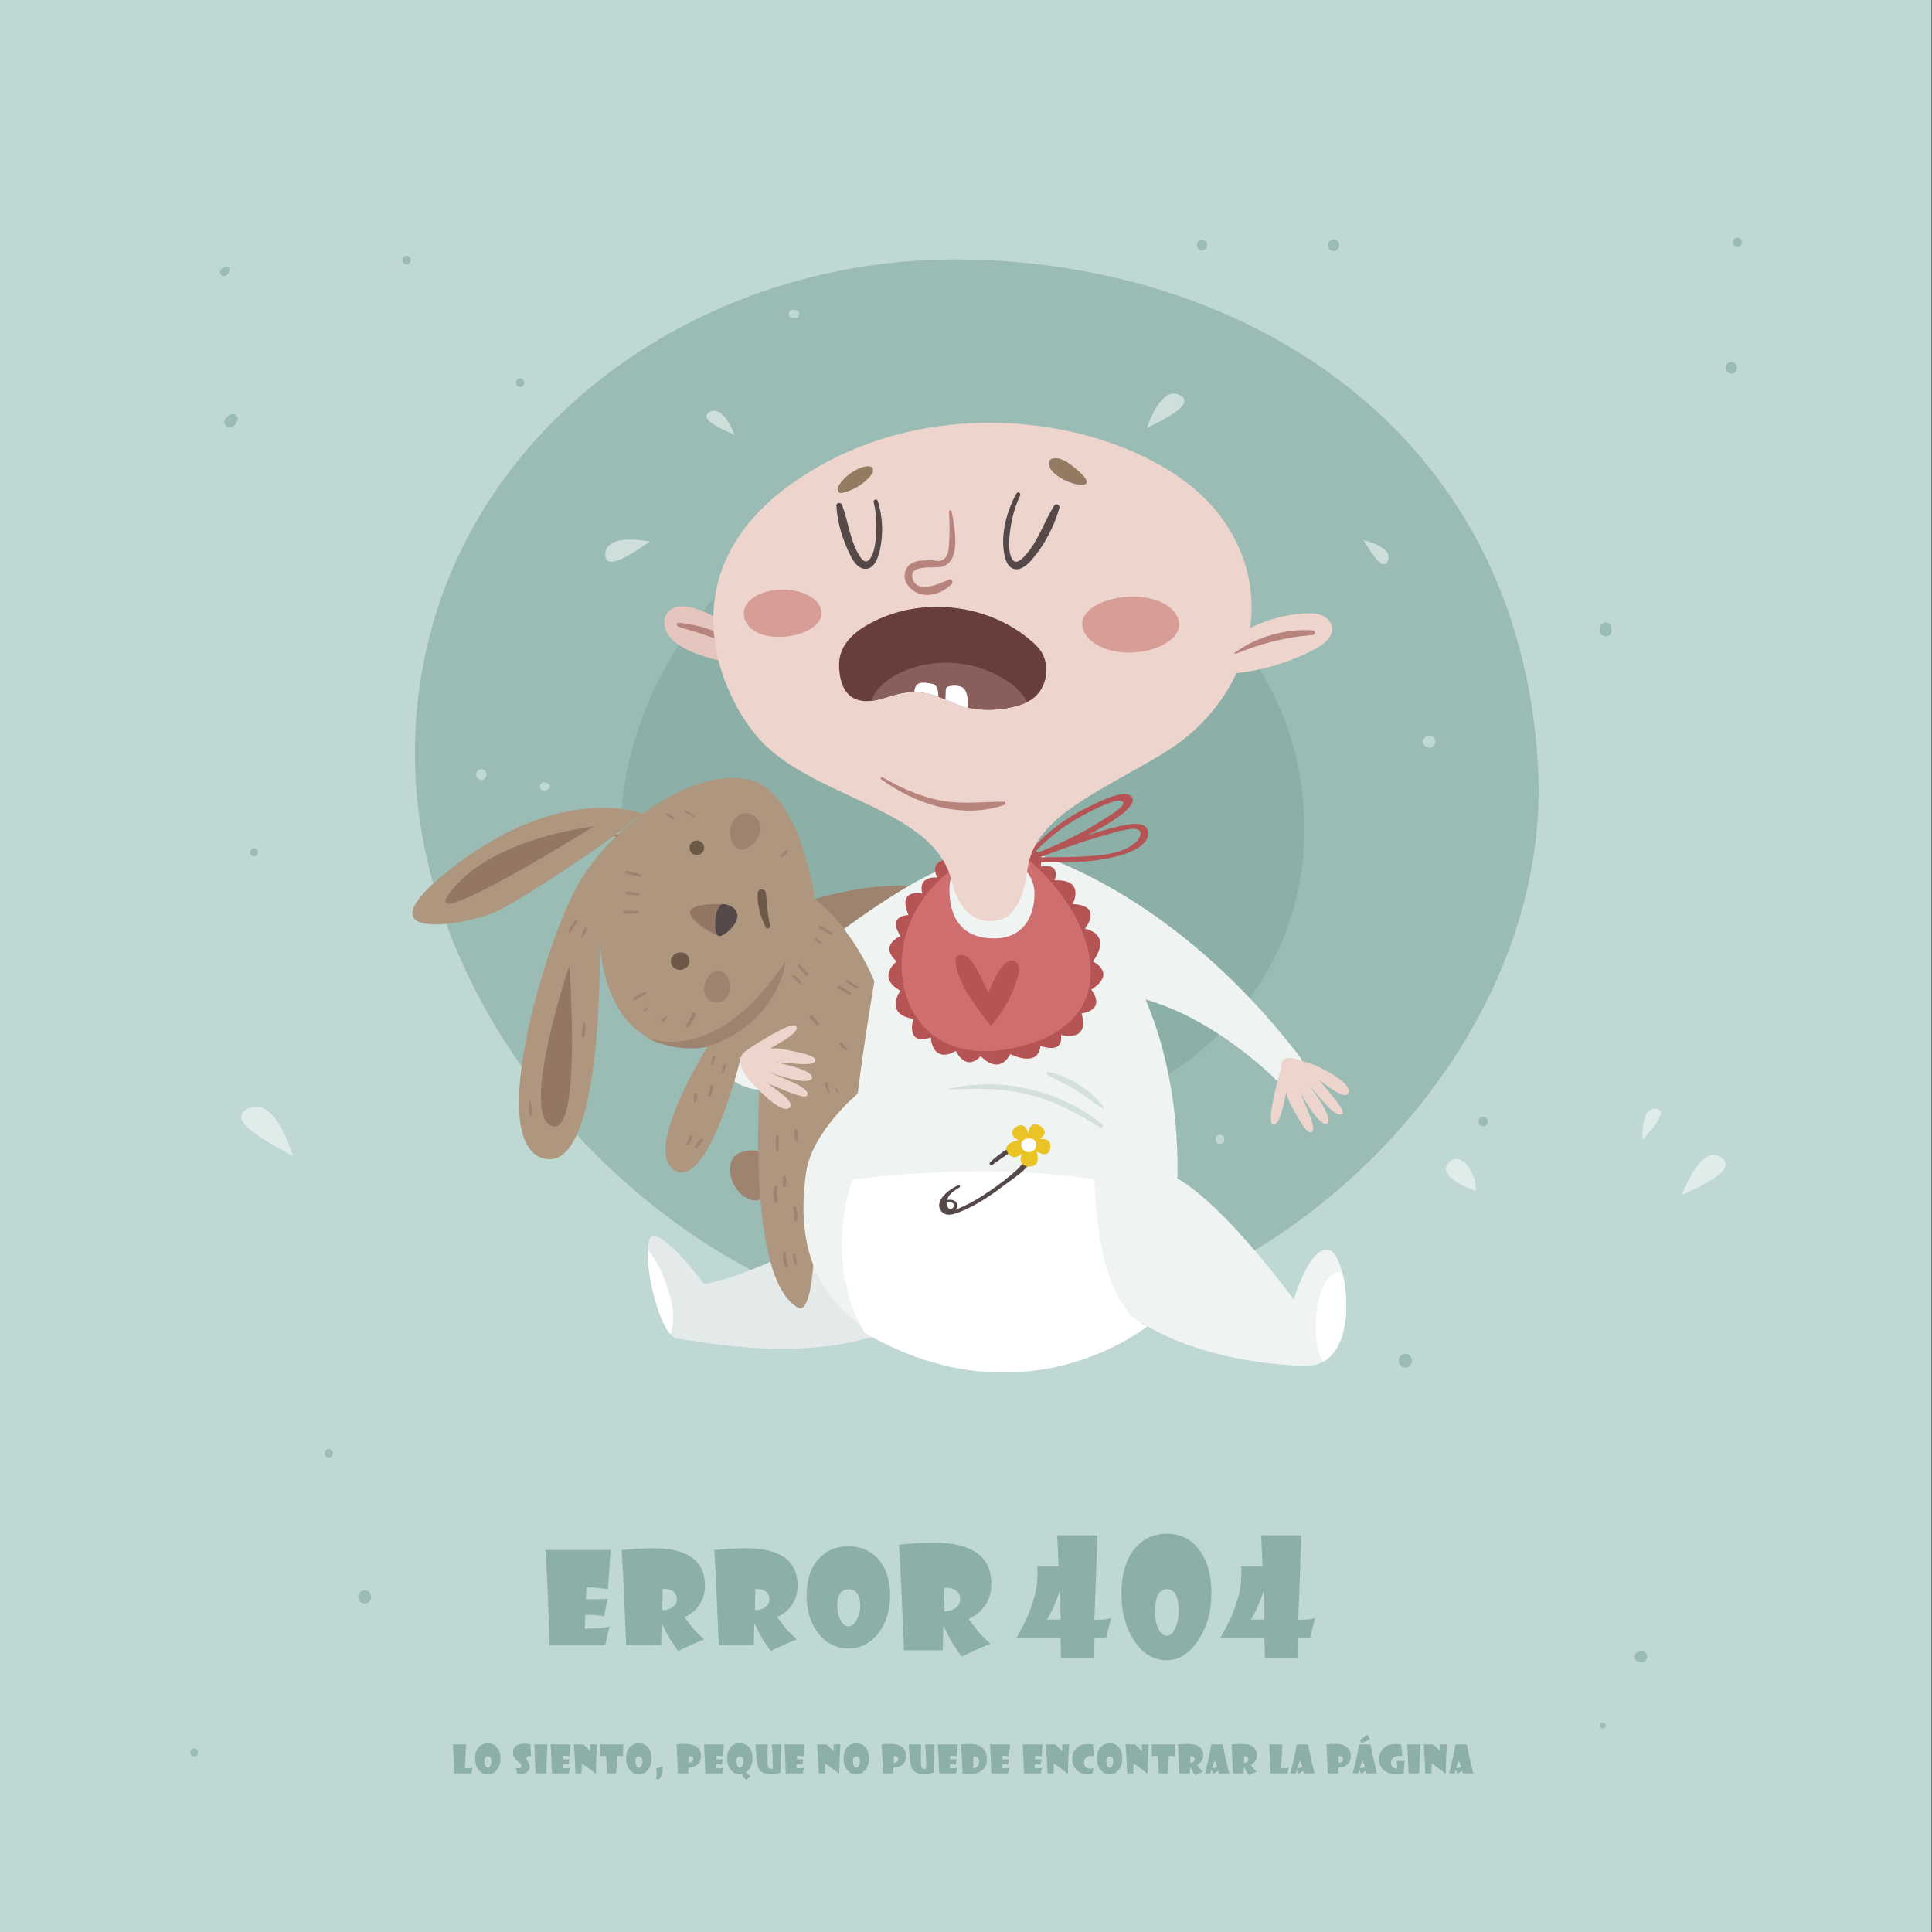 <?xml version="1.0" encoding="utf-8"?>
<!-- Generator: Adobe Illustrator 25.2.1, SVG Export Plug-In . SVG Version: 6.00 Build 0)  -->
<svg version="1.1" xmlns="http://www.w3.org/2000/svg" xmlns:xlink="http://www.w3.org/1999/xlink" x="0px" y="0px"
	 viewBox="0 0 500 500" style="enable-background:new 0 0 500 500;" xml:space="preserve">
<rect x="0" y="0" width="500" height="500" fill="#333333" stroke="none"/>
<style type="text/css">
	.st0{fill:#BFD8D3;}
	.st1{fill:#9BBCB5;}
	.st2{fill:#8CAFA7;}
	.st3{fill:#EFF4F3;}
	.st4{fill:#EDD4CC;}
	.st5{fill:#B55454;}
	.st6{fill:#9E846F;}
	.st7{fill:#E4EAE9;}
	.st8{fill:#AF967E;}
	.st9{fill:#937764;}
	.st10{fill:#CE6E6E;}
	.st11{fill:#E5C6BE;}
	.st12{fill:#B7837D;}
	.st13{fill:#D69E96;}
	.st14{fill:#937B61;}
	.st15{fill:#6D5948;}
	.st16{fill:#FFFFFF;}
	.st17{fill:#D3E0DC;}
	.st18{fill:#544948;}
	.st19{fill:#EAC324;}
	.st20{opacity:0.51;}
	.st21{opacity:0.51;fill:#FFFFFF;}
	.st22{fill:#683E3A;}
	.st23{fill:#895F5C;}

	<!-- BOCA -->
#boca {
    animation: cerrarBoca 2s ease infinite;
	transform-origin: 45% 45%;
}

@keyframes cerrarBoca {
    0% {
        transform: scale(0.8,0.8);
    }
	 50% {
        transform: scale(1,1);
    }
	100% {
        transform: scale(0.8,0.8);
    }

    
}

<!-- LÁGRIMAS -->
#lagrima-izquierda, #lagrima-derecha {
	opacity: 0;
	animation: mostrarLagrimas 1.5s ease-in-out forwards;
}

@keyframes mostrarLagrimas {
	0% {
		opacity: 0;
	}
	100%{
		opacity: 1;
		}
}

<!-- GOTAS -->

#lagrimas-hacia-derecha {
	animation: moverGotasD 1s ease infinite;
}

@keyframes moverGotasD {
	0% {
		transform: translate(0px, -30px);
	}
	50% {
		transform: translate(-50px, -50px);
	}
	100% {
		transform: translate(0px, -30px);
	}
}

#lagrimas-hacia-izquierda {
	animation: moverGotasI 1s ease infinite;
	transform-origin: 50% 50%;

}

@keyframes moverGotasI {
	0% {
		transform: translate(0px, -10px);
	}
	50% {
		transform: translate(30px, -30px);
	}
	100% {
		transform: translate(-0px, -10px);
	}
}

<!-- CONEJO -->
#oreja-conejo {
	animation: moverOreja 2s ease-in-out infinite;
}

@keyframes moverOreja {
	0% {
		transform: translate(3px,5px) rotate(0deg);
	}

	50% {
		transform: translate(-10px, 10px) rotate(-5deg);
	}
	100% {
		transform: translate(3px, 5px) rotate(0deg);
	}
}

<!-- BRAZO -->

#brazo-izquierdo {
	animation: moverBrazo 2s ease infinite;
	transform-origin: 50% 50%;

}

@keyframes moverBrazo {
	0% {
		transform: rotate(-6deg) translate(0, 0);
	}
	50% {
		transform: rotate(0) translate(0, 5px);
	}
	100% {
		transform: rotate(-6deg) translate(0, 0);
	}
}

<!-- LETRA R -->
#numero4 {
	animation: numeroCayendo 3s ease-out forwards;
	transform-origin: 95% 80%;
}

@keyframes numeroCayendo {
	0%{
		transform: rotate(2deg) translate(0, 5px);
	}
	50% {
		transform: rotate(9deg) translate(15px, 20px) ;
	}
	100% {
		transform: rotate(-5deg) translate(5px,5px);
	}
}

</style>
<g id="BACKGROUND">
	<rect x="-0.11" class="st0" width="500" height="500"/>
	<path class="st1" d="M398.03,198.23c4.22,75.07-70.13,146.29-143.56,146.29s-147.1-74.29-147.1-149.48s66.32-127.9,139.75-127.9
		S393.08,110.2,398.03,198.23z"/>
	<path class="st2" d="M164.13,237.2c-14.35-43.25,17.87-96.68,60.83-108.3c42.95-11.62,97.81,20.17,109.71,64.16
		c11.9,43.98-13.49,83.95-56.44,95.57C235.27,300.25,180.96,287.91,164.13,237.2z"/>
</g>
<g id="brazo-izquierdo">
	<path class="st3" d="M262.85,219.39c0,0,38.32,7.91,73.93,54.61c0,0,0.89,5.58-6.4,5.58c0,0-20.64-21.07-42.83-22.45L262.85,219.39
		z"/>
	<path class="st4" d="M331.59,276.41c-0.48,1.26-3.85,13.54-2.31,14.5c2.03,1.19,3.15-6.72,3.62-8.08c0.34,1.52,0.76,2.49,1.99,4.6
		c0.75,1.29,3.2,6.12,4.45,5.58c1.33-0.54-0.23-3.95-1.32-6.64c-0.34-0.84-1.1-2.65-1.37-3.46c1.43,2.68,5.4,9.17,6.91,7.76
		c1.46-1.35-3.48-8.25-5-10.09c2.16,2.25,7.23,9.39,8.85,7.56c0.86-0.99-4.83-7.03-5.96-8.55c1.24,0.66,6.22,5.13,7.43,3.44
		c1.66-2.45-7.16-6.88-8.82-7.44C334.68,273.77,331.43,272.31,331.59,276.41"/>
</g>
<g id="bebé">
	<g>
		<g>
			<g>
				<g>
					<g>
						<g>
							<path class="st5" d="M266.73,221.63c3-3.21,6.3-6.16,10-8.55c3.25-2.09,11.2-6.32,13.22-5.85c2.46,0.58-1.88,3.23-2.43,3.61
								c-1.79,1.2-3.62,2.33-5.49,3.41c-4.32,2.48-8.81,4.56-13.43,6.41c-0.78,0.31-0.45,1.59,0.35,1.28
								c4.04-1.53,8.09-3.03,12.2-4.36c2.17-0.7,4.36-1.36,6.57-1.94c0.91-0.24,2.01-0.69,2.95-0.73c0.5-0.11,0.99-0.22,1.49-0.33
								c4.97-0.79,2.64,3.22,1.08,3.89c-3.08,2.73-9.87,3.03-13.62,3.23c-4.36,0.23-8.73,0.07-13.1,0.25
								c-0.78,0.03-0.79,1.23,0,1.22c6.31-0.12,12.75,0.3,19-0.8c2.92-0.52,11.09-2.16,11.58-6.29c0.49-4.15-5.59-2.69-7.51-2.23
								c-7.17,1.71-14.07,4.3-20.99,6.8c0.12,0.43,0.24,0.85,0.35,1.28c3.13-1.2,27.47-11.72,23.85-15.82
								c-1.96-2.21-9.91,2.14-12.08,3.22c-5.67,2.83-10.63,6.74-14.68,11.61C265.65,221.41,266.3,222.09,266.73,221.63
								L266.73,221.63z"/>
						</g>
						<g>
							<path class="st3" d="M187.51,275.57c0.56,0.97,1.12,1.93,1.68,2.9c0.28,0.48,0.56,0.97,0.97,1.36
								c0.34,0.32,0.75,0.55,1.16,0.76c2.43,1.22,5.21,1.73,7.91,1.46c-0.87-1.11-1.9-2.09-3.05-2.9c-0.41-0.29-0.84-0.56-1.21-0.9
								c-0.39-0.37-1.78-3.36-2.16-3.74c-1.25-1.27-3.25-2.63-4.99-2.23"/>
							<path class="st6" d="M199.38,300.2c1.67,3.24-0.1,8.95-2.36,10.11c-2.26,1.16-5.44-0.52-7.11-3.76s-1.19-6.81,1.07-7.97
								C193.24,297.42,197.71,296.96,199.38,300.2z"/>
							<g>
								<path class="st7" d="M218.13,316.33c0,0-20.14,13.18-35.96,15.95c0,0-9.42-12.84-13.22-12.35
									c-3.8,0.5,1.12,26.24,6.54,26.58c5.42,0.35,37.79,8.09,61.7-5.24L218.13,316.33z"/>
								<g>
									<path class="st6" d="M209.02,233.23c0,0,17.3-5.83,30.78-3.47l-23.78,17.01L209.02,233.23z"/>
									<g>
										<g>
											<g>
												<path class="st8" d="M226.32,254.07c0,0-5.07-13.4-15.43-21.39c0,0-3.75-28.68-17.81-31.1
													c-14.06-2.42-34.77,11.82-43.53,27.4c-8.76,15.58-24.17,67.69-8.5,70.91c15.67,3.22,14.14-57.64,14.14-57.64
													s-0.54,32.36,27.91,28.63c0,0-17.17,27.37-8.37,32.08c8.8,4.72,17.03-29.4,17.03-29.4l5.31-0.81
													c0,0-5.05,57.05,9.29,65.59c0,0,5.58,5.59,4.25-32.82l15.69-22.03V254.07z"/>
												<path class="st6" d="M166.81,268.32c0,0,17.78,8.85,36.54-19.61c0,0-1.64,15.94-20.24,22.17
													C183.11,270.89,175.84,272.92,166.81,268.32z"/>
												<path class="st9" d="M147.34,249.91c0,0-12.75,37.83-4.68,41.44C150.74,294.96,147.34,249.91,147.34,249.91z"/>
											</g>
											<g>
												<path class="st3" d="M248.62,223.46c0,0-6.77-0.13-30.2,16.95c0,0,1.9,2.44,3.79,5.55c2.8,4.62,4.07,8.04,4.07,8.04
													s-2.51,14.6-4.32,29.05c0,0-12.13,10.06-13.42,20.9c-1.29,10.84-5.99,49.62,58.78,49.54
													c8.48-0.01,24.44-3.73,31.01-15.22c9.29-16.25,16.33-92.78-37.67-117.21l-13.55,2.64"/>
												<path class="st5" d="M244.5,222.56c0,0-3.93,0.33-1.95,4.55c0,0-5.1-0.57-3.86,4.15c0,0-6.63-1.5-3.56,5.57
													c0,0-5.7-0.01-2.07,5.43c0,0-5.82,2.36-0.99,6.56c0,0-5.38,4.09,0.92,7.56c0,0-4.31,6.13,3.38,7.29
													c0,0-2.22,7.07,4.52,4.82c0,0,0.27,6.97,6.49,3.5c0,0,2.53,5.55,6.44,1.31c0,0,4.47,5.27,7.66-0.51
													c0,0,7.19,3.78,7.79-2.14c0,0,6.06,2.46,5.29-2.82c0,0,7.57,2.17,5.35-5.57c0,0,6.48-0.61,2.51-6.18
													c0,0,6.75-3.66,0.41-7.27c0,0,5.4-6.69-2.04-8.46c0,0,4.85-6.08-3.19-6.37c0,0,3.48-6.49-4.67-6.15
													c0,0,1.92-4.59-3.66-3.54c0,0,1.26-3.94-2.86-4.69l-1.06,2.96l3.93,4.2l4.4,12.93l-4.4,15.61l-18.59,3.1l-10.87-15.58
													v-8.83l7.32-10.29L244.5,222.56z"/>
												<path class="st10" d="M249.59,222.71c0,0-14.86,8.11-16.17,24.83c-1.17,14.93,9.35,30.16,33.51,22.43
													c24.16-7.73,16.7-32.83-1-47.64L249.59,222.71z"/>
												<path class="st3" d="M267.73,231.26c0,5.6-2.69,11.54-10.33,11.59c-9.74,0.07-11.7-7.02-11.7-12.62
													c0-5.6,3.83-9.18,10.33-9.18C262.52,221.05,267.73,225.65,267.73,231.26z"/>
												<g>
													<g>
														<path class="st11" d="M191.2,172.37c-1.5-0.41-3.01-0.81-4.51-1.22c-3.49-0.94-7.04-1.9-10.17-3.72
															c-1.64-0.95-3.2-2.19-4.03-3.89c-0.84-1.7-0.78-3.94,0.53-5.32c1.67-1.75,4.53-1.47,6.85-0.75
															c5,1.56,9.55,4.57,12.92,8.58"/>
														<g>
															<path class="st12" d="M175.52,162.18c1.86,0.63,3.77,1.11,5.64,1.71c1.86,0.6,3.69,1.43,5.59,1.85
																c0.69,0.15,1.1-0.76,0.48-1.15c-3.27-2.01-7.79-3.06-11.58-3.42C175.05,161.12,175,162.01,175.52,162.18
																L175.52,162.18z"/>
														</g>
													</g>
													<path class="st4" d="M259.76,237.68c0,0-10.01,4.58-13.5-9.75c-4.64-19.1-36.66-21.26-50.3-37.28
														c-10.76-12.65-24.31-45.9,14.25-68.96c38.56-23.05,88.44-10.42,105.2,11.34c16.77,21.77,6.81,48.67-13.3,61.26
														c-16.39,10.27-34.32,16.59-36.16,30.48C264.39,236.66,259.76,237.68,259.76,237.68z"/>
													<g>
														<path class="st12" d="M245.6,132.43c0.15,2.72,0.21,5.52,0.02,8.24c-0.11,1.56-0.18,3.73-2.05,4.42
															c-0.67,0.24-1.89-0.07-2.6-0.07c-2.74-0.01-5.9-0.1-6.75,3.14c-0.51,1.95,0.76,3.79,2.35,4.83
															c3.13,2.05,7.32,0.59,9.75-1.85c0.45-0.46,0-1.42-0.67-1.15c-2.38,0.94-8.44,4.03-9.51-0.43
															c-0.86-3.57,5.59-2.43,7.53-2.89c5.38-1.27,3.26-10.66,2.6-14.33C246.21,131.96,245.58,132.04,245.6,132.43
															L245.6,132.43z"/>
													</g>
													<path class="st13" d="M305.15,161.64c0,4.12-6.39,7.25-13.04,7.25s-12.03-3.34-12.03-7.45c0-4.12,6.53-7.04,13.18-7.04
														S305.15,157.52,305.15,161.64z"/>
													<path class="st13" d="M212.61,158.72c0,3.48-5.4,6.12-11.02,6.12c-5.61,0-9.09-2.64-9.09-6.12
														c0-3.48,4.45-6.12,10.06-6.12C208.18,152.6,212.61,155.24,212.61,158.72z"/>
													<g>
														<path class="st12" d="M228.07,201.7c8.95,6.45,20.92,10.4,31.85,6.6c0.43-0.15,0.39-0.83-0.11-0.83
															c-6.06,0.04-11.65,0.84-17.68-0.57c-4.78-1.13-9.52-3.24-13.74-5.75C228.03,200.94,227.74,201.47,228.07,201.7
															L228.07,201.7z"/>
													</g>
													<g>
														<path class="st4" d="M318.18,165.75c5.66-4.14,12.53-6.6,19.52-7c1.42-0.08,2.89-0.07,4.22,0.43
															c1.33,0.5,2.52,1.6,2.78,3c0.48,2.54-2.05,4.56-4.33,5.77c-8.07,4.27-17.17,6.56-26.29,6.62"/>
														<g>
															<path class="st12" d="M319.66,169.26c6.86-2.79,12.67-4.31,20.08-4.93c0.75-0.06,0.76-1.12,0-1.18
																c-6.82-0.54-14.75,1.67-20.2,5.82C319.42,169.07,319.48,169.33,319.66,169.26L319.66,169.26z"/>
														</g>
													</g>
													<g>
														<path class="st14" d="M271.5,119.47c0.11-0.53,0.71-0.8,1.25-0.86c1.59-0.18,3.1,0.72,4.38,1.68
															C289.35,129.47,270.41,124.77,271.5,119.47z"/>
														<path class="st14" d="M217.29,125.33c-0.25,0.37-0.49,0.78-0.51,1.23c-0.02,0.45,0.25,0.94,0.69,1.03
															c0.2,0.04,0.41,0,0.61-0.05c2.58-0.6,4.98-1.99,6.79-3.92c2.32-2.47,0.63-3.6-2.07-2.56
															C220.63,121.9,218.59,123.4,217.29,125.33z"/>
													</g>
												</g>
											</g>
											<path class="st4" d="M192.86,272.09c1.06-0.84,11.71-7.81,13.09-6.64c1.76,1.57-5.44,5.06-6.58,5.92
												c1.55-0.14,2.6-0.04,4.99,0.49c1.46,0.32,6.8,1.18,6.68,2.53c-0.11,1.43-3.83,0.99-6.72,0.77
												c-0.9-0.07-2.86-0.23-3.71-0.25c2.99,0.54,10.38,2.34,9.5,4.21c-0.84,1.81-8.92-0.79-11.14-1.67
												c2.8,1.37,11.16,4.01,9.9,6.11c-0.68,1.12-8.17-2.45-9.96-3.06c1.01,0.98,6.79,4.35,5.55,6.02
												c-1.83,2.34-8.55-4.87-9.78-6.12C193.44,279.14,189.73,274.45,192.86,272.09"/>
										</g>
										<g>
											<path class="st15" d="M181.96,220.37c0.01-0.01,0.02-0.02,0.03-0.04c0.34-0.49,0.34-1.35,0-1.84
												c-0.01-0.01-0.02-0.02-0.03-0.04c-0.49-0.69-1.27-1.11-2.14-0.87c-0.77,0.21-1.43,1-1.39,1.83
												c0.03,0.76,0.45,1.43,1.16,1.73C180.51,221.53,181.41,221.15,181.96,220.37L181.96,220.37z"/>
										</g>
										<g>
											<path class="st15" d="M175.79,250.99c0.81,0.06,1.4-0.21,2-0.73c1.22-1.05,0.61-3.4-0.98-3.71
												c-0.78-0.15-1.46-0.08-2.12,0.37c-0.78,0.53-1.31,1.51-1,2.47C173.99,250.36,174.79,250.91,175.79,250.99L175.79,250.99z
												"/>
										</g>
										<g>
											<path class="st15" d="M199.31,239.52c-0.65-2.77-0.84-5.44-1.06-8.26c-0.11-1.39-2.12-1.42-2.18,0
												c-0.13,2.96,0.79,6.11,2.11,8.74C198.5,240.65,199.47,240.18,199.31,239.52L199.31,239.52z"/>
										</g>
										<path class="st6" d="M189.01,214.53c0.45-2.58,2.4-4.4,4.34-4.06c1.94,0.34,3.9,1.87,3.45,4.45
											c-0.45,2.58-3.14,5.25-5.09,4.91C189.77,219.48,188.56,217.11,189.01,214.53z"/>
										<path class="st6" d="M188.92,255.19c0.08,2.29-1.25,4.19-2.97,4.25c-1.72,0.06-3.65-0.89-3.73-3.18
											c-0.08-2.29,1.74-5.05,3.45-5.1C187.39,251.09,188.84,252.9,188.92,255.19z"/>
									</g>
								</g>
							</g>
							<path class="st16" d="M296.93,343.23c0,0-31.53,25.76-73.07,1.77c0,0-10.93-15.95-3.28-39.71c0,0,33.44-4.88,62.68,0
								C283.26,305.3,283.24,337.7,296.93,343.23z"/>
							<g>
								<path class="st17" d="M245.69,282.02c6.9-0.44,13.67-0.43,20.44,1.22c6.85,1.67,12.67,4.88,18.59,8.57
									c0.47,0.29,1.04-0.41,0.6-0.78c-10.35-8.72-26.55-12.55-39.66-9.23C245.55,281.83,245.57,282.03,245.69,282.02
									L245.69,282.02z"/>
							</g>
							<g>
								<path class="st17" d="M271.08,278.19c2.44,1.39,5.04,2.42,7.42,3.92c2.36,1.48,4.48,3.34,6.89,4.74
									c0.15,0.09,0.37-0.1,0.26-0.26c-2.96-4.34-9.15-8.07-14.24-9.19C270.95,277.31,270.65,277.94,271.08,278.19L271.08,278.19z"
									/>
							</g>
							<path class="st3" d="M292.07,339.98c0,0-6.56-33.06,4.09-36.86s33.64,26.48,38.69,33.21c0,0,3.93-13.74,8.97-12.9
								c5.05,0.84,9.21,30.37-6.05,30.04C322.51,353.16,303.7,348.96,292.07,339.98z"/>
							<g>
								<path class="st16" d="M347.35,329.27c-0.23-0.06-0.46-0.1-0.7-0.1c-3.41,0-6.17,6.33-6.17,14.15c0,4.05,0.75,7.1,1.94,9.1
									C349.07,348.78,349.31,336.65,347.35,329.27z"/>
							</g>
							<g>
								<path class="st16" d="M173.22,334.77c-1.28-4.48-3.41-8.84-5.61-11.43c-0.25,5.95,2.46,17.98,5.83,21.91
									C174.47,342.98,174.55,339.42,173.22,334.77z"/>
							</g>
						</g>
						<path class="st5" d="M256.47,265.41c-1.24-1.04-6.24-8.35-6.76-9.43c-1.02-2.12-2.05-4.28-2.39-6.61
							c-0.1-0.66-0.1-1.43,0.38-1.9c0.66-0.64,1.76-0.31,2.55,0.16c2.31,1.38,4.8,8.13,5.58,9.27c1.16-2.96,1.95-4.71,3.67-6.87
							c0.67-0.85,1.66-1.67,2.72-1.43c0.93,0.21,1.5,1.22,1.54,2.17C263.78,251.73,262.1,259.25,256.47,265.41"/>
					</g>
					<g>
						<g>
							<g>
								<path class="st18" d="M248.06,306.72c-2.1,0.8-6.79,4.21-4.31,6.91c1.38,1.5,4,0.3,5.5-0.34c3.93-1.67,7.57-4.19,10.95-6.78
									c1.92-1.47,6.45-4.21,6.75-6.88c0.02-0.22-0.25-0.34-0.42-0.24c-1.26,0.75-2.24,2.32-3.33,3.32
									c-2.21,2.03-4.63,3.86-7.11,5.54c-2.09,1.42-4.27,2.81-6.58,3.85c-0.69,0.31-2.21,1.16-3.04,1.05
									c-1.6-0.21-1.78-2.06-1.05-3.38c0.58-1.05,1.91-1.87,2.9-2.48C248.59,307.11,248.41,306.59,248.06,306.72L248.06,306.72z"/>
							</g>
							<g>
								<path class="st18" d="M244.12,312.31c0.39-0.86,1.19-1.44,2.18-1.09c0.77,0.27,0.78,0.97,0.22,1.46
									c-0.49,0.44-0.99,0.42-1.59,0.25c-0.54-0.15-0.71,0.62-0.22,0.82c0.88,0.36,1.83,0.15,2.5-0.53
									c0.62-0.63,0.75-1.68,0.04-2.29c-1.05-0.9-3.81-0.42-3.49,1.33C243.77,312.42,244.05,312.46,244.12,312.31L244.12,312.31z"
									/>
							</g>
						</g>
						<g>
							<path class="st18" d="M256.77,301.5c1.92-1.29,3.54-2.74,5.69-3.66c0.35-0.15,0.25-0.74-0.11-0.81
								c-1.07-0.22-2.26,0.7-3.08,1.28c-1.07,0.76-2.09,1.59-3.05,2.49C255.87,301.14,256.35,301.78,256.77,301.5L256.77,301.5z"/>
						</g>
						<g>
							<path class="st19" d="M264.4,298.54c0,0-1.35,3.39,2.08,3.35c3.16-0.04,1.8-3.88,1.8-3.88s3.02,2.01,3.51-0.8
								c0.52-3.04-2.78-2.4-2.78-2.4s2.96-1.68,0.16-3.42c-2.8-1.74-3.02,1.99-3.02,1.99s-0.54-2.91-2.75-1.99
								c-1.91,0.79-2.03,2.87,0.29,3.63c0,0-4.38,0.78-3,3.12C262.06,300.47,263.65,299.19,264.4,298.54z"/>
							<path class="st16" d="M268.2,296.14c0.04,1.08-0.79,1.98-1.87,2.02c-1.08,0.04-1.98-0.79-2.02-1.87
								c-0.04-1.08,0.81-1.6,1.89-1.65C267.26,294.61,268.16,295.06,268.2,296.14z"/>
						</g>
					</g>
					<g>
						<g>
							<path class="st6" d="M161.96,226.07c1.25,0.3,2.53,0.67,3.82,0.8c0.33,0.03,0.33-0.43,0.07-0.53
								c-1.18-0.46-2.46-0.7-3.69-0.99C161.7,225.24,161.5,225.96,161.96,226.07L161.96,226.07z"/>
						</g>
						<g>
							<path class="st6" d="M162.22,231.49c0.98,0.08,1.95,0.2,2.93,0.21c0.29,0,0.36-0.45,0.07-0.51c-0.99-0.2-2-0.3-3-0.43
								C161.76,230.7,161.75,231.45,162.22,231.49L162.22,231.49z"/>
						</g>
						<g>
							<path class="st6" d="M161.76,236.43c1.14,0,2.33,0.08,3.46-0.14c0.22-0.04,0.22-0.4,0-0.44c-1.13-0.22-2.32-0.14-3.46-0.14
								C161.29,235.7,161.29,236.43,161.76,236.43L161.76,236.43z"/>
						</g>
						<g>
							<path class="st6" d="M172.57,210.98c0.51,0.36,1.03,0.72,1.57,1.05c0.24,0.15,0.54-0.22,0.31-0.4
								c-0.51-0.41-1.04-0.78-1.58-1.16C172.56,210.25,172.26,210.77,172.57,210.98L172.57,210.98z"/>
						</g>
						<g>
							<path class="st6" d="M177.38,210.18c0.74,0.44,1.47,0.89,2.22,1.3c0.16,0.09,0.28-0.13,0.14-0.24
								c-0.69-0.51-1.4-0.99-2.11-1.49C177.37,209.58,177.11,210.02,177.38,210.18L177.38,210.18z"/>
						</g>
						<g>
							<path class="st6" d="M164.41,258.77c0.5-0.26,1-0.52,1.5-0.79c0.44-0.24,0.96-0.46,1.29-0.86c0.11-0.14,0.06-0.42-0.16-0.39
								c-0.5,0.05-0.96,0.33-1.4,0.56c-0.53,0.28-1.05,0.58-1.58,0.86C163.65,258.38,164,258.98,164.41,258.77L164.41,258.77z"/>
						</g>
						<g>
							<path class="st6" d="M167.03,261.74c0.2-0.22,0.39-0.43,0.59-0.65c0.19-0.2-0.1-0.49-0.3-0.3c-0.22,0.2-0.43,0.39-0.65,0.59
								C166.43,261.6,166.81,261.98,167.03,261.74L167.03,261.74z"/>
						</g>
						<g>
							<path class="st6" d="M171.81,264.37c0.27-0.39,0.53-0.77,0.81-1.15c0.16-0.23-0.19-0.48-0.38-0.29
								c-0.34,0.33-0.68,0.66-1.02,0.98C170.84,264.28,171.49,264.84,171.81,264.37L171.81,264.37z"/>
						</g>
						<g>
							<path class="st6" d="M211.96,240.19c0.58,0.32,1.16,0.65,1.74,0.97c0.52,0.29,1.04,0.66,1.63,0.76
								c0.19,0.03,0.31-0.17,0.18-0.32c-0.4-0.45-0.98-0.7-1.5-0.99c-0.58-0.32-1.16-0.65-1.74-0.97
								C211.93,239.44,211.61,239.99,211.96,240.19L211.96,240.19z"/>
						</g>
						<g>
							<path class="st6" d="M211.03,243.45c0.43,0.29,0.85,0.57,1.28,0.84c0.21,0.13,0.46-0.18,0.27-0.35
								c-0.38-0.34-0.77-0.67-1.17-1C211.06,242.65,210.65,243.19,211.03,243.45L211.03,243.45z"/>
						</g>
						<g>
							<path class="st6" d="M206.49,250.04c0.4,0.47,0.79,0.93,1.19,1.4c0.32,0.38,0.63,0.94,1.12,1.1c0.2,0.07,0.34-0.13,0.31-0.31
								c-0.08-0.49-0.62-0.91-0.94-1.28c-0.4-0.46-0.8-0.93-1.2-1.39C206.68,249.23,206.21,249.71,206.49,250.04L206.49,250.04z"/>
						</g>
						<g>
							<path class="st6" d="M205.1,252.83c0.37,0.29,0.71,0.61,1.02,0.97c0.25,0.29,0.47,0.77,0.88,0.83
								c0.11,0.02,0.24-0.03,0.26-0.15c0.1-0.46-0.3-0.83-0.59-1.13c-0.37-0.37-0.78-0.7-1.22-0.98
								C205.18,252.19,204.83,252.62,205.1,252.83L205.1,252.83z"/>
						</g>
						<g>
							<path class="st6" d="M209.67,263.39c0.34,0.35,0.66,0.71,0.96,1.09c0.27,0.35,0.51,0.8,0.89,1.05
								c0.26,0.17,0.52-0.11,0.47-0.36c-0.08-0.45-0.46-0.85-0.74-1.19c-0.32-0.4-0.67-0.77-1.03-1.13
								C209.86,262.48,209.31,263.03,209.67,263.39L209.67,263.39z"/>
						</g>
						<g>
							<path class="st6" d="M216.86,255.87c0.56,0.24,1.1,0.5,1.62,0.8c0.47,0.27,0.93,0.69,1.45,0.81c0.24,0.06,0.46-0.2,0.32-0.42
								c-0.3-0.49-0.9-0.79-1.38-1.07c-0.55-0.32-1.13-0.59-1.72-0.83C216.76,255,216.46,255.7,216.86,255.87L216.86,255.87z"/>
						</g>
						<g>
							<path class="st6" d="M219.09,254.22c0.49,0.31,0.98,0.61,1.47,0.92c0.44,0.28,0.88,0.61,1.38,0.76
								c0.22,0.07,0.36-0.21,0.21-0.37c-0.36-0.38-0.85-0.62-1.3-0.9c-0.49-0.3-0.99-0.61-1.48-0.91
								C219.06,253.53,218.78,254.02,219.09,254.22L219.09,254.22z"/>
						</g>
						<g>
							<path class="st6" d="M217.33,270.41c0.45,0.59,0.96,1.05,1.61,1.41c0.24,0.13,0.52-0.2,0.3-0.39
								c-0.47-0.41-0.88-0.89-1.21-1.43C217.76,269.54,217.03,270,217.33,270.41L217.33,270.41z"/>
						</g>
						<g>
							<path class="st6" d="M213.48,280.5c0.21,0.79,0.43,1.58,0.78,2.33c0.09,0.19,0.43,0.1,0.41-0.11
								c-0.08-0.82-0.29-1.62-0.5-2.41C214.05,279.86,213.36,280.05,213.48,280.5L213.48,280.5z"/>
						</g>
						<g>
							<path class="st6" d="M216.28,282.11c0.17,0.19,0.34,0.38,0.51,0.57c0.12,0.14,0.36-0.04,0.26-0.2
								c-0.14-0.22-0.27-0.43-0.41-0.65C216.47,281.55,216.06,281.86,216.28,282.11L216.28,282.11z"/>
						</g>
						<g>
							<path class="st6" d="M184.41,273.51c-0.24,0.68-0.35,1.38-0.29,2.11c0.02,0.19,0.33,0.27,0.36,0.05
								c0.11-0.66,0.3-1.28,0.62-1.86C185.37,273.33,184.6,272.98,184.41,273.51L184.41,273.51z"/>
						</g>
						<g>
							<path class="st6" d="M187.24,275.61c-0.06,0.74-0.29,1.41-0.46,2.12c-0.05,0.19,0.2,0.28,0.31,0.13
								c0.45-0.62,0.64-1.42,0.75-2.17C187.91,275.26,187.28,275.17,187.24,275.61L187.24,275.61z"/>
						</g>
						<g>
							<path class="st6" d="M179.61,283.18c0.06,0.62-0.09,1.24-0.03,1.85c0.02,0.24,0.32,0.35,0.47,0.13
								c0.36-0.55,0.34-1.35,0.3-1.98C180.32,282.71,179.57,282.72,179.61,283.18L179.61,283.18z"/>
						</g>
						<g>
							<path class="st6" d="M183.82,281.18c-0.01,0.46-0.07,0.91-0.2,1.35c-0.11,0.38-0.29,0.74-0.33,1.13
								c-0.02,0.24,0.3,0.33,0.45,0.19c0.65-0.6,0.73-1.84,0.73-2.67C184.48,280.75,183.83,280.75,183.82,281.18L183.82,281.18z"/>
						</g>
					</g>
					<g>
						<path class="st6" d="M200.77,294.15c0,0.67,0,1.33,0.01,2c0,0.59-0.05,1.21,0.18,1.76c0.08,0.19,0.31,0.19,0.38,0
							c0.23-0.55,0.17-1.18,0.18-1.76c0-0.67,0.01-1.33,0.01-2C201.53,293.67,200.77,293.66,200.77,294.15L200.77,294.15z"/>
					</g>
					<g>
						<path class="st6" d="M205.6,292.61c0.02,0.48,0.05,0.95,0.07,1.43c0.02,0.41,0.03,0.79,0.27,1.14c0.07,0.11,0.25,0.13,0.32,0
							c0.2-0.37,0.17-0.73,0.14-1.14c-0.04-0.48-0.07-0.95-0.1-1.43C206.28,292.16,205.58,292.15,205.6,292.61L205.6,292.61z"/>
					</g>
					<g>
						<path class="st6" d="M202.64,304.66c-0.02,0.42-0.06,0.83-0.06,1.25c0,0.38-0.04,0.74,0.13,1.09c0.11,0.22,0.48,0.22,0.59,0
							c0.17-0.35,0.13-0.71,0.13-1.09c0-0.42-0.04-0.83-0.06-1.25C203.34,304.19,202.67,304.19,202.64,304.66L202.64,304.66z"/>
					</g>
					<g>
						<path class="st6" d="M200.31,307.29c-0.15,1.17-0.31,2.82,0.32,3.88c0.17,0.28,0.55,0.14,0.58-0.16
							c0.06-0.61-0.11-1.24-0.15-1.85c-0.03-0.63-0.01-1.25,0.07-1.87C201.19,306.76,200.38,306.78,200.31,307.29L200.31,307.29z"/>
					</g>
					<g>
						<path class="st6" d="M205.26,312.64c0.18,0.6,0.29,1.21,0.3,1.84c0.01,0.51-0.12,1.04,0.05,1.53c0.05,0.15,0.28,0.25,0.39,0.1
							c0.73-0.92,0.3-2.65-0.02-3.67C205.84,311.98,205.12,312.18,205.26,312.64L205.26,312.64z"/>
					</g>
					<g>
						<path class="st6" d="M202.65,324.43c-0.06,0.71-0.05,1.4,0.09,2.1c0.11,0.57,0.23,1.23,0.73,1.56
							c0.15,0.1,0.41,0.01,0.44-0.18c0.1-0.53-0.17-0.99-0.3-1.5c-0.16-0.65-0.25-1.31-0.26-1.98
							C203.35,323.97,202.69,323.99,202.65,324.43L202.65,324.43z"/>
					</g>
					<g>
						<path class="st6" d="M205.16,324.83c0.15,0.74,0.19,1.69,0.56,2.36c0.13,0.24,0.45,0.11,0.48-0.13
							c0.04-0.39-0.07-0.78-0.15-1.16c-0.08-0.42-0.17-0.83-0.25-1.25C205.71,324.24,205.08,324.42,205.16,324.83L205.16,324.83z"/>
					</g>
					<g>
						<path class="st6" d="M178.2,296.23c0.3-0.37,0.56-0.75,0.75-1.19c0.15-0.36,0.39-0.81,0.18-1.17
							c-0.09-0.16-0.28-0.15-0.41-0.05c-0.26,0.21-0.26,0.6-0.38,0.9c-0.15,0.38-0.35,0.74-0.61,1.06
							C177.48,296.1,177.93,296.56,178.2,296.23L178.2,296.23z"/>
					</g>
					<g>
						<path class="st6" d="M180.38,297.02c0.31-0.34,0.61-0.68,0.92-1.03c0.27-0.3,0.59-0.59,0.7-0.99
							c0.08-0.29-0.23-0.48-0.47-0.36c-0.36,0.18-0.59,0.55-0.83,0.86c-0.27,0.34-0.53,0.68-0.8,1.02
							C179.62,296.87,180.07,297.36,180.38,297.02L180.38,297.02z"/>
					</g>
					<g>
						<path class="st6" d="M179.21,262.24c-0.2,0.61-0.47,1.21-0.81,1.77c-0.29,0.49-0.73,0.92-0.92,1.46
							c-0.11,0.31,0.26,0.51,0.51,0.39c0.58-0.28,0.95-0.94,1.25-1.48c0.34-0.61,0.58-1.25,0.74-1.93
							C180.11,261.95,179.37,261.75,179.21,262.24L179.21,262.24z"/>
					</g>
					<g>
						<path class="st6" d="M202.46,221.77c0.31-0.25,0.62-0.49,0.93-0.74c0.26-0.2,0.52-0.34,0.5-0.7c0-0.1-0.07-0.22-0.18-0.24
							c-0.37-0.07-0.52,0.12-0.78,0.37c-0.31,0.29-0.62,0.57-0.93,0.86C201.69,221.6,202.14,222.02,202.46,221.77L202.46,221.77z"/>
					</g>
					<g>
						<path class="st6" d="M148.8,238.21c-0.64,0.84-1.41,1.83-1.61,2.89c-0.04,0.18,0.2,0.37,0.34,0.2
							c0.69-0.82,1.14-1.83,1.8-2.68C149.63,238.24,149.1,237.82,148.8,238.21L148.8,238.21z"/>
					</g>
					<g>
						<path class="st6" d="M151.22,240.3c-0.28,0.68-0.58,1.34-0.77,2.06c-0.07,0.25,0.27,0.39,0.41,0.17
							c0.4-0.62,0.7-1.29,1.01-1.95C152.09,240.11,151.42,239.82,151.22,240.3L151.22,240.3z"/>
					</g>
					<g>
						<path class="st6" d="M158.36,212.95c0.6,0.05,1.19,0.11,1.78,0.2c0.48,0.08,0.98,0.23,1.47,0.21c0.3-0.01,0.48-0.46,0.17-0.61
							c-0.97-0.46-2.36-0.46-3.41-0.53C157.89,212.2,157.89,212.92,158.36,212.95L158.36,212.95z"/>
					</g>
					<g>
						<path class="st6" d="M157.36,216.1c0.43,0.06,0.85,0.15,1.26,0.26c0.38,0.1,0.76,0.29,1.16,0.27
							c0.21-0.01,0.38-0.29,0.19-0.45c-0.33-0.28-0.76-0.34-1.18-0.42c-0.45-0.09-0.9-0.15-1.36-0.19
							C157.12,215.53,157.05,216.05,157.36,216.1L157.36,216.1z"/>
					</g>
					<g>
						<path class="st6" d="M128.63,234.54c0.59-0.25,1.19-0.5,1.78-0.75c0.46-0.2,0.94-0.33,1.24-0.75c0.07-0.11,0-0.3-0.13-0.32
							c-0.52-0.07-0.93,0.17-1.4,0.38c-0.59,0.26-1.18,0.53-1.76,0.79C127.99,234.05,128.25,234.7,128.63,234.54L128.63,234.54z"/>
					</g>
					<g>
						<path class="st6" d="M150.95,264.89c-0.08,0.57-0.18,1.13-0.24,1.7c-0.07,0.56-0.24,1.15-0.1,1.7
							c0.06,0.24,0.37,0.25,0.5,0.06c0.29-0.43,0.3-1,0.35-1.51c0.06-0.64,0.03-1.25-0.04-1.89
							C151.39,264.71,150.99,264.61,150.95,264.89L150.95,264.89z"/>
					</g>
					<g>
						<path class="st6" d="M136.94,285.19c-0.02,1.19-0.15,2.46,0.19,3.61c0.06,0.2,0.38,0.22,0.42,0c0.22-1.18-0.04-2.43-0.17-3.61
							C137.35,284.92,136.94,284.9,136.94,285.19L136.94,285.19z"/>
					</g>
					<path class="st9" d="M190.82,237.24c-0.15,2.31-3.53,5.08-4.59,5.01c-1.06-0.07-7.79-3.87-7.64-6.19
						c0.15-2.31,7.67-2.15,8.73-2.08C188.38,234.05,190.97,234.93,190.82,237.24z"/>
					<path class="st18" d="M190.82,237.24c-0.15,2.31-3.53,5.08-4.59,5.01c-1.06-0.07-1.25-1.89-1.1-4.2
						c0.15-2.31,1.13-4.14,2.19-4.07C188.38,234.05,190.97,234.93,190.82,237.24z"/>
				</g>
				<g class="st20">
					<path class="st16" d="M92.87,329.26l0.05-0.01c0.06,0.09,0.11,0.18,0.17,0.26C93.02,329.42,92.94,329.34,92.87,329.26z"/>
				</g>
				<path class="st21" d="M352.89,139.81c0,0,7.69,1.67,6.34,5.22C357.89,148.57,354.16,141.76,352.89,139.81z"/>
				<path class="st21" d="M168.2,140.17c0,0-11.19-2.41-11.54,3.1C156.3,148.77,165.35,141.99,168.2,140.17z"/>
				<path class="st21" d="M381.9,308.2c0,0-10.92-3.64-6.72-7.51C378.31,297.8,382.4,304.09,381.9,308.2z"/>
			</g>
		</g>
		<g>
			<g>
				<path class="st0" d="M205.82,80.2c-0.21-0.01-0.41-0.03-0.62-0.03c-1.4,0-1.4,2.17,0,2.17c0.21,0,0.41-0.01,0.62-0.03
					C207.18,82.24,207.18,80.28,205.82,80.2L205.82,80.2z"/>
			</g>
			<g>
				<path class="st1" d="M311.07,64.83c1.77,0,1.78-2.76,0-2.76C309.3,62.08,309.3,64.83,311.07,64.83L311.07,64.83z"/>
			</g>
			<g>
				<path class="st1" d="M345.13,64.96c1.93,0,1.94-3,0-3C343.2,61.95,343.19,64.96,345.13,64.96L345.13,64.96z"/>
			</g>
			<g>
				<path class="st1" d="M414.14,162.13c-0.03,0.2-0.06,0.4-0.09,0.6c-0.08,0.55-0.04,1.11,0.4,1.51c0.3,0.28,0.68,0.46,1.1,0.46
					c0.4,0,0.82-0.17,1.1-0.46c0.43-0.43,0.48-0.95,0.4-1.51c-0.03-0.2-0.06-0.4-0.09-0.6c-0.09-0.6-0.83-1.1-1.41-1.08
					C414.97,161.08,414.24,161.49,414.14,162.13L414.14,162.13z"/>
			</g>
			<g>
				<path class="st1" d="M383.83,291.46c1.59,0,1.59-2.47,0-2.47C382.24,288.99,382.23,291.46,383.83,291.46L383.83,291.46z"/>
			</g>
			<g>
				<path class="st1" d="M363.7,353.91c2.27,0,2.28-3.53,0-3.53C361.43,350.38,361.43,353.91,363.7,353.91L363.7,353.91z"/>
			</g>
			<g>
				<path class="st1" d="M424.46,427.37c-0.29,0.1-0.58,0.19-0.86,0.33c-0.8,0.43-0.8,1.7,0,2.13c0.27,0.15,0.56,0.24,0.86,0.33
					c0.9,0.29,1.83-0.49,1.83-1.4C426.29,427.86,425.36,427.07,424.46,427.37L424.46,427.37z"/>
			</g>
			<g>
				<path class="st1" d="M414.78,447.34c1,0,1-1.55,0-1.55C413.78,445.79,413.78,447.34,414.78,447.34L414.78,447.34z"/>
			</g>
			<g>
				<path class="st1" d="M85.08,377.23c1.41,0,1.41-2.19,0-2.19C83.67,375.04,83.67,377.23,85.08,377.23L85.08,377.23z"/>
			</g>
			<g>
				<path class="st1" d="M94.37,415c2.21,0,2.21-3.43,0-3.43C92.16,411.57,92.16,415,94.37,415L94.37,415z"/>
			</g>
			<g>
				<path class="st1" d="M58.91,70.96c0.12-0.16,0.24-0.31,0.32-0.49c0.09-0.21,0.06-0.44,0.14-0.66c0.14-0.44-0.32-0.9-0.76-0.76
					c-0.22,0.07-0.44,0.05-0.66,0.14c-0.18,0.08-0.33,0.2-0.49,0.32c-0.54,0.4-0.73,1.15-0.21,1.66
					C57.75,71.68,58.51,71.5,58.91,70.96L58.91,70.96z"/>
			</g>
			<g>
				<path class="st1" d="M60.83,109.88c0.26-0.36,0.47-0.66,0.64-1.07c0.36-0.89-0.73-1.98-1.62-1.62
					c-0.41,0.17-0.72,0.38-1.07,0.64c-0.77,0.56-1.03,1.63-0.3,2.36C59.2,110.9,60.27,110.65,60.83,109.88L60.83,109.88z"/>
			</g>
			<g>
				<path class="st1" d="M105.2,68.44c1.43,0,1.43-2.23,0-2.23C103.77,66.21,103.77,68.44,105.2,68.44L105.2,68.44z"/>
			</g>
			<g>
				<path class="st1" d="M65.73,221.61c1.34,0,1.34-2.08,0-2.08C64.39,219.53,64.39,221.61,65.73,221.61L65.73,221.61z"/>
			</g>
			<g>
				<path class="st1" d="M449.61,63.87c1.52,0,1.53-2.37,0-2.37C448.09,61.5,448.09,63.87,449.61,63.87L449.61,63.87z"/>
			</g>
			<g>
				<path class="st1" d="M50.25,454.57c1.34,0,1.34-2.08,0-2.08C48.91,452.49,48.91,454.57,50.25,454.57L50.25,454.57z"/>
			</g>
			<g>
				<path class="st1" d="M448.06,96.69c1.93,0,1.94-3,0-3C446.13,93.69,446.13,96.69,448.06,96.69L448.06,96.69z"/>
			</g>
			<g>
				<path class="st1" d="M134.61,100.15c1.41,0,1.41-2.19,0-2.19C133.2,97.96,133.2,100.15,134.61,100.15L134.61,100.15z"/>
			</g>
			<g>
				<path class="st0" d="M124.55,201.82c1.77,0,1.78-2.76,0-2.76C122.78,199.07,122.77,201.82,124.55,201.82L124.55,201.82z"/>
			</g>
			<g>
				<path class="st0" d="M141.09,204.58c0.5-0.19,1.19-0.37,1.19-1.04c0-0.67-0.69-0.84-1.19-1.04c-0.67-0.26-1.36,0.39-1.36,1.04
					C139.73,204.19,140.43,204.84,141.09,204.58L141.09,204.58z"/>
			</g>
			<g>
				<path class="st0" d="M315.72,296.05c1.52,0,1.53-2.37,0-2.37C314.19,293.69,314.19,296.05,315.72,296.05L315.72,296.05z"/>
			</g>
			<g>
				<path class="st0" d="M368.86,192.89c0.05,0.02,0.09,0.03,0.14,0.05c-0.21-0.16-0.42-0.32-0.62-0.48
					c0.36,0.67,0.92,1.14,1.73,1.03c0.75-0.1,1.41-0.77,1.38-1.56c-0.03-0.73-0.47-1.31-1.17-1.53c-0.85-0.28-1.57,0.31-1.94,1.01
					c0.21-0.16,0.42-0.32,0.62-0.48c-0.05,0.02-0.09,0.03-0.14,0.05C367.92,191.33,367.92,192.54,368.86,192.89L368.86,192.89z"/>
			</g>
		</g>
	</g>
</g>
<g id="texto">
	<g>
		<path class="st2" d="M122.29,457.47c-0.03,0.13-0.09,0.38-0.18,0.74c-0.05,0.21-0.08,0.46-0.12,0.74h-4.42
			c-0.02-0.76-0.06-2.02-0.12-3.78c-0.04-0.9-0.12-2.14-0.23-3.72h3.39l-0.28,6.22c0.32,0,0.79-0.03,1.42-0.1
			C121.89,457.56,122.06,457.52,122.29,457.47z"/>
		<path class="st2" d="M129.52,455.04c0,1.15-0.3,2.12-0.89,2.92c-0.62,0.83-1.42,1.25-2.39,1.25c-1,0-1.81-0.42-2.43-1.25
			c-0.58-0.79-0.87-1.76-0.87-2.91c0-1.23,0.32-2.19,0.95-2.89c0.6-0.66,1.38-0.99,2.35-0.99c0.95,0,1.73,0.33,2.32,0.99
			C129.2,452.86,129.52,453.82,129.52,455.04z M127.17,455.9c0-0.91-0.31-1.36-0.92-1.36c-0.6,0-0.89,0.46-0.89,1.37
			c0,0.36,0.08,0.71,0.23,1.02c0.18,0.35,0.39,0.53,0.65,0.53c0.25,0,0.47-0.18,0.66-0.54C127.08,456.59,127.17,456.25,127.17,455.9
			z"/>
		<path class="st2" d="M137.44,454.52c-0.24-0.06-0.42-0.08-0.55-0.08c-0.15,0-0.29,0.05-0.42,0.16c-0.15,0.13-0.23,0.29-0.23,0.49
			c0,0.16,0.14,0.46,0.42,0.9s0.42,0.86,0.42,1.23c0,0.54-0.21,0.99-0.62,1.34c-0.39,0.33-0.88,0.5-1.46,0.5
			c-0.53,0-0.93-0.04-1.18-0.11c-0.03-0.15-0.08-0.39-0.15-0.73c-0.05-0.18-0.11-0.42-0.19-0.73c0.36,0.09,0.6,0.13,0.72,0.13
			c0.48,0,0.73-0.18,0.73-0.55c0-0.27-0.1-0.51-0.29-0.72c-0.32-0.28-0.64-0.56-0.96-0.84c-0.62-0.55-0.93-1.2-0.93-1.95
			c0-0.78,0.29-1.38,0.88-1.78c0.51-0.35,1.19-0.53,2.04-0.53c0.48,0,1.02,0.07,1.62,0.21L137.44,454.52z"/>
		<path class="st2" d="M141.66,451.45l-0.19,3.99c-0.04,0.86-0.08,2.03-0.13,3.51h-2.74l-0.33-7.5H141.66z"/>
		<path class="st2" d="M147.64,451.45l-0.21,3.09c-0.12-0.02-0.38-0.05-0.78-0.1c-0.27-0.03-0.57-0.04-0.9-0.05l-0.07,0.93
			c0.36,0.01,0.94,0,1.75-0.02c-0.04,0.12-0.09,0.34-0.17,0.67c-0.05,0.2-0.09,0.43-0.12,0.69c-0.09-0.02-0.33-0.05-0.71-0.09
			c-0.18-0.01-0.44-0.01-0.78-0.01l-0.05,1.09c0.24,0,0.69-0.02,1.35-0.06c0.12-0.01,0.33-0.05,0.61-0.12
			c-0.03,0.1-0.09,0.34-0.18,0.73c-0.05,0.2-0.1,0.45-0.17,0.75h-4.37l-0.14-3.83c-0.03-0.88-0.09-2.1-0.19-3.67H147.64z"/>
		<path class="st2" d="M154.51,451.45c-0.05,0.66-0.11,1.8-0.19,3.44c-0.05,1.2-0.09,2.59-0.12,4.16c-0.43-0.33-1.08-0.83-1.95-1.5
			c-0.38-0.26-0.94-0.66-1.69-1.19l-0.05,2.59h-1.57c-0.03-0.66-0.09-1.91-0.18-3.74c-0.08-1.48-0.16-2.74-0.25-3.76h2.45l1.82,1.72
			c0-0.39-0.01-0.7-0.02-0.93c-0.01-0.2-0.03-0.46-0.06-0.79H154.51z"/>
		<path class="st2" d="M161.33,451.45l-0.14,3.07c-0.13-0.02-0.33-0.04-0.61-0.07c-0.17-0.01-0.45-0.02-0.84-0.03
			c-0.02,0.19-0.05,0.66-0.1,1.39c-0.04,0.71-0.09,1.76-0.18,3.14h-2.36c-0.03-0.66-0.07-1.69-0.15-3.1
			c-0.03-0.49-0.07-0.96-0.1-1.43l-0.77,0.03l-0.7,0.07l-0.12-3.07H161.33z"/>
		<path class="st2" d="M168.61,455.04c0,1.15-0.3,2.12-0.89,2.92c-0.62,0.83-1.42,1.25-2.39,1.25c-1,0-1.81-0.42-2.43-1.25
			c-0.58-0.79-0.87-1.76-0.87-2.91c0-1.23,0.32-2.19,0.95-2.89c0.6-0.66,1.38-0.99,2.35-0.99c0.95,0,1.73,0.33,2.32,0.99
			C168.29,452.86,168.61,453.82,168.61,455.04z M166.26,455.9c0-0.91-0.31-1.36-0.92-1.36c-0.6,0-0.89,0.46-0.89,1.37
			c0,0.36,0.08,0.71,0.23,1.02c0.18,0.35,0.39,0.53,0.65,0.53c0.25,0,0.47-0.18,0.66-0.54C166.18,456.59,166.26,456.25,166.26,455.9
			z"/>
		<path class="st2" d="M171.43,458.62c-0.18,0.8-0.49,1.45-0.92,1.94c-0.06-0.01-0.18-0.03-0.36-0.07c-0.1-0.02-0.23-0.07-0.41-0.13
			c0.15-0.63,0.23-1.12,0.22-1.47c0-0.28-0.06-0.67-0.18-1.17c0.16-0.05,0.44-0.13,0.85-0.26c0.2-0.07,0.47-0.19,0.8-0.35
			c0.05,0.24,0.07,0.5,0.07,0.77C171.5,458.14,171.47,458.39,171.43,458.62z"/>
		<path class="st2" d="M181.43,454.41c0,0.92-0.3,1.66-0.89,2.22c-0.59,0.56-1.37,0.83-2.35,0.83l-0.06,1.49h-2.69l-0.14-3.64
			c-0.04-0.94-0.11-2.22-0.2-3.86c0.51-0.1,1.25-0.15,2.23-0.15c1.19,0,2.15,0.24,2.87,0.72
			C181.02,452.56,181.43,453.36,181.43,454.41z M179.41,455.23c0-0.51-0.3-0.76-0.9-0.76c-0.07,0-0.15,0-0.22,0.01l-0.05,1.71
			C179.02,456.17,179.41,455.84,179.41,455.23z"/>
		<path class="st2" d="M187.34,451.45l-0.21,3.09c-0.12-0.02-0.38-0.05-0.78-0.1c-0.27-0.03-0.57-0.04-0.9-0.05l-0.07,0.93
			c0.36,0.01,0.94,0,1.75-0.02c-0.04,0.12-0.09,0.34-0.17,0.67c-0.05,0.2-0.09,0.43-0.12,0.69c-0.09-0.02-0.33-0.05-0.71-0.09
			c-0.18-0.01-0.44-0.01-0.78-0.01l-0.05,1.09c0.24,0,0.69-0.02,1.35-0.06c0.12-0.01,0.33-0.05,0.61-0.12
			c-0.03,0.1-0.09,0.34-0.18,0.73c-0.05,0.2-0.1,0.45-0.17,0.75h-4.37l-0.14-3.83c-0.03-0.88-0.09-2.1-0.19-3.67H187.34z"/>
		<path class="st2" d="M194.75,455.02c0,0.8-0.15,1.53-0.44,2.17c-0.31,0.69-0.75,1.18-1.31,1.46c0.12,0.12,0.29,0.28,0.51,0.48
			c0.3,0.23,0.56,0.4,0.79,0.52c-0.12,0.12-0.32,0.3-0.6,0.53c-0.16,0.11-0.38,0.23-0.66,0.37c-0.23-0.19-0.42-0.37-0.57-0.56
			c-0.18-0.23-0.3-0.42-0.38-0.59c0.07-0.07,0.18-0.21,0.33-0.42c-0.32,0.13-0.63,0.2-0.95,0.2c-1,0-1.81-0.42-2.43-1.26
			c-0.58-0.79-0.87-1.75-0.87-2.9c0-1.23,0.32-2.2,0.95-2.9c0.6-0.65,1.38-0.98,2.35-0.98c0.95,0,1.73,0.33,2.32,0.99
			C194.44,452.83,194.75,453.8,194.75,455.02z M192.4,455.9c0-0.91-0.3-1.36-0.9-1.36c-0.32,0-0.56,0.13-0.72,0.41
			c-0.14,0.24-0.2,0.56-0.19,0.96c0.02,0.37,0.1,0.71,0.24,1.02c0.17,0.35,0.39,0.53,0.64,0.53c0.25,0,0.47-0.18,0.66-0.54
			C192.32,456.59,192.4,456.25,192.4,455.9z"/>
		<path class="st2" d="M202.19,451.45l-0.11,3.16c-0.03,0.9-0.05,2.27-0.05,4.09c-0.83,0.3-1.68,0.45-2.55,0.45
			c-1.07,0-1.88-0.21-2.44-0.64c-0.47-0.36-0.81-0.92-1-1.69c-0.11-0.44-0.22-1.24-0.32-2.41c-0.1-1.08-0.16-2.07-0.18-2.96h3.15
			c-0.02,0.43-0.04,1.13-0.06,2.1c-0.01,0.54-0.01,1.31,0.01,2.3c0,0.75,0.07,1.26,0.2,1.53c0.13,0.28,0.4,0.42,0.8,0.42
			c0.11,0,0.24-0.03,0.38-0.1c0-0.67-0.02-1.74-0.06-3.2c-0.03-0.73-0.09-1.75-0.18-3.05H202.19z"/>
		<path class="st2" d="M208.17,451.45l-0.21,3.09c-0.12-0.02-0.38-0.05-0.78-0.1c-0.27-0.03-0.57-0.04-0.9-0.05l-0.07,0.93
			c0.36,0.01,0.94,0,1.75-0.02c-0.04,0.12-0.09,0.34-0.17,0.67c-0.05,0.2-0.09,0.43-0.12,0.69c-0.09-0.02-0.33-0.05-0.71-0.09
			c-0.18-0.01-0.44-0.01-0.78-0.01l-0.05,1.09c0.24,0,0.69-0.02,1.35-0.06c0.12-0.01,0.33-0.05,0.61-0.12
			c-0.03,0.1-0.09,0.34-0.18,0.73c-0.05,0.2-0.1,0.45-0.17,0.75h-4.37l-0.14-3.83c-0.03-0.88-0.09-2.1-0.19-3.67H208.17z"/>
		<path class="st2" d="M217.49,451.45c-0.05,0.66-0.11,1.8-0.19,3.44c-0.05,1.2-0.09,2.59-0.12,4.16c-0.43-0.33-1.08-0.83-1.95-1.5
			c-0.38-0.26-0.94-0.66-1.69-1.19l-0.05,2.59h-1.57c-0.03-0.66-0.09-1.91-0.18-3.74c-0.08-1.48-0.16-2.74-0.25-3.76h2.45l1.82,1.72
			c0-0.39-0.01-0.7-0.02-0.93c-0.01-0.2-0.03-0.46-0.06-0.79H217.49z"/>
		<path class="st2" d="M224.89,455.04c0,1.15-0.3,2.12-0.89,2.92c-0.62,0.83-1.42,1.25-2.39,1.25c-1,0-1.81-0.42-2.43-1.25
			c-0.58-0.79-0.87-1.76-0.87-2.91c0-1.23,0.32-2.19,0.95-2.89c0.6-0.66,1.38-0.99,2.35-0.99c0.95,0,1.73,0.33,2.32,0.99
			C224.57,452.86,224.89,453.82,224.89,455.04z M222.54,455.9c0-0.91-0.31-1.36-0.92-1.36c-0.6,0-0.89,0.46-0.89,1.37
			c0,0.36,0.08,0.71,0.23,1.02c0.18,0.35,0.39,0.53,0.65,0.53c0.25,0,0.47-0.18,0.66-0.54C222.45,456.59,222.54,456.25,222.54,455.9
			z"/>
		<path class="st2" d="M234.49,454.41c0,0.92-0.3,1.66-0.89,2.22c-0.59,0.56-1.38,0.83-2.35,0.83l-0.06,1.49h-2.69l-0.14-3.64
			c-0.04-0.94-0.11-2.22-0.2-3.86c0.51-0.1,1.25-0.15,2.23-0.15c1.19,0,2.15,0.24,2.87,0.72
			C234.08,452.56,234.49,453.36,234.49,454.41z M232.46,455.23c0-0.51-0.3-0.76-0.9-0.76c-0.07,0-0.14,0-0.22,0.01l-0.05,1.71
			C232.07,456.17,232.46,455.84,232.46,455.23z"/>
		<path class="st2" d="M241.87,451.45l-0.11,3.16c-0.03,0.9-0.05,2.27-0.05,4.09c-0.83,0.3-1.68,0.45-2.55,0.45
			c-1.07,0-1.88-0.21-2.44-0.64c-0.47-0.36-0.81-0.92-1-1.69c-0.11-0.44-0.22-1.24-0.32-2.41c-0.1-1.08-0.16-2.07-0.18-2.96h3.15
			c-0.02,0.43-0.04,1.13-0.06,2.1c-0.01,0.54-0.01,1.31,0.01,2.3c0,0.75,0.07,1.26,0.2,1.53c0.13,0.28,0.4,0.42,0.8,0.42
			c0.11,0,0.24-0.03,0.38-0.1c0-0.67-0.02-1.74-0.06-3.2c-0.03-0.73-0.09-1.75-0.18-3.05H241.87z"/>
		<path class="st2" d="M247.86,451.45l-0.21,3.09c-0.12-0.02-0.38-0.05-0.78-0.1c-0.27-0.03-0.57-0.04-0.9-0.05l-0.07,0.93
			c0.36,0.01,0.94,0,1.75-0.02c-0.04,0.12-0.09,0.34-0.17,0.67c-0.05,0.2-0.09,0.43-0.12,0.69c-0.09-0.02-0.33-0.05-0.71-0.09
			c-0.18-0.01-0.44-0.01-0.78-0.01l-0.05,1.09c0.24,0,0.69-0.02,1.35-0.06c0.12-0.01,0.33-0.05,0.61-0.12
			c-0.03,0.1-0.09,0.34-0.18,0.73c-0.05,0.2-0.1,0.45-0.17,0.75h-4.37l-0.14-3.83c-0.03-0.88-0.09-2.1-0.19-3.67H247.86z"/>
		<path class="st2" d="M255.4,455.26c0,1.17-0.36,2.1-1.09,2.77c-0.75,0.7-1.81,1.05-3.18,1.05c-0.88,0-1.56-0.04-2.04-0.13
			l-0.13-3.63c-0.04-0.93-0.12-2.21-0.23-3.85c0.71-0.1,1.44-0.15,2.21-0.15c1.37,0,2.44,0.32,3.22,0.96
			C254.98,452.96,255.4,453.95,255.4,455.26z M253.39,455.86c0-0.48-0.15-0.83-0.46-1.06c-0.26-0.19-0.59-0.28-0.99-0.26l-0.07,3.06
			c0.42-0.03,0.76-0.16,1.02-0.41C253.23,456.89,253.39,456.45,253.39,455.86z"/>
		<path class="st2" d="M261.35,451.45l-0.21,3.09c-0.12-0.02-0.38-0.05-0.78-0.1c-0.27-0.03-0.57-0.04-0.9-0.05l-0.07,0.93
			c0.36,0.01,0.94,0,1.75-0.02c-0.04,0.12-0.09,0.34-0.17,0.67c-0.05,0.2-0.09,0.43-0.12,0.69c-0.09-0.02-0.33-0.05-0.71-0.09
			c-0.18-0.01-0.44-0.01-0.78-0.01l-0.05,1.09c0.24,0,0.69-0.02,1.35-0.06c0.12-0.01,0.33-0.05,0.61-0.12
			c-0.03,0.1-0.09,0.34-0.18,0.73c-0.05,0.2-0.1,0.45-0.17,0.75h-4.37l-0.14-3.83c-0.03-0.88-0.09-2.1-0.19-3.67H261.35z"/>
		<path class="st2" d="M269.8,451.45l-0.21,3.09c-0.12-0.02-0.38-0.05-0.78-0.1c-0.27-0.03-0.57-0.04-0.9-0.05l-0.07,0.93
			c0.36,0.01,0.94,0,1.75-0.02c-0.04,0.12-0.09,0.34-0.17,0.67c-0.05,0.2-0.09,0.43-0.12,0.69c-0.09-0.02-0.33-0.05-0.71-0.09
			c-0.18-0.01-0.44-0.01-0.78-0.01l-0.05,1.09c0.24,0,0.69-0.02,1.35-0.06c0.12-0.01,0.33-0.05,0.61-0.12
			c-0.03,0.1-0.09,0.34-0.18,0.73c-0.05,0.2-0.1,0.45-0.17,0.75H265l-0.14-3.83c-0.03-0.88-0.09-2.1-0.19-3.67H269.8z"/>
		<path class="st2" d="M276.67,451.45c-0.05,0.66-0.11,1.8-0.19,3.44c-0.05,1.2-0.09,2.59-0.12,4.16c-0.43-0.33-1.08-0.83-1.95-1.5
			c-0.38-0.26-0.94-0.66-1.69-1.19l-0.05,2.59h-1.57c-0.03-0.66-0.09-1.91-0.18-3.74c-0.08-1.48-0.16-2.74-0.25-3.76h2.45l1.82,1.72
			c0-0.39-0.01-0.7-0.02-0.93c-0.01-0.2-0.03-0.46-0.06-0.79H276.67z"/>
		<path class="st2" d="M283.04,454.52c-0.18-0.06-0.41-0.08-0.69-0.08c-0.52,0-0.94,0.14-1.27,0.41c-0.37,0.31-0.55,0.75-0.55,1.32
			c0,0.45,0.15,0.82,0.44,1.11c0.29,0.29,0.67,0.43,1.15,0.43c0.32,0,0.63-0.08,0.92-0.24c-0.03,0.13-0.09,0.38-0.17,0.74
			c-0.05,0.24-0.09,0.49-0.13,0.74c-0.36,0.14-0.83,0.21-1.4,0.21c-1.03,0-1.91-0.35-2.65-1.04c-0.79-0.75-1.19-1.74-1.19-2.95
			c0-1.12,0.34-2.02,1.03-2.71c0.73-0.74,1.74-1.1,3.02-1.1c0.62,0,1.07,0.04,1.34,0.11L283.04,454.52z"/>
		<path class="st2" d="M290.46,455.04c0,1.15-0.3,2.12-0.89,2.92c-0.62,0.83-1.42,1.25-2.39,1.25c-1,0-1.81-0.42-2.43-1.25
			c-0.58-0.79-0.87-1.76-0.87-2.91c0-1.23,0.32-2.19,0.95-2.89c0.6-0.66,1.38-0.99,2.35-0.99c0.95,0,1.73,0.33,2.32,0.99
			C290.15,452.86,290.46,453.82,290.46,455.04z M288.12,455.9c0-0.91-0.31-1.36-0.92-1.36c-0.6,0-0.89,0.46-0.89,1.37
			c0,0.36,0.08,0.71,0.23,1.02c0.18,0.35,0.39,0.53,0.65,0.53c0.25,0,0.47-0.18,0.66-0.54C288.03,456.59,288.12,456.25,288.12,455.9
			z"/>
		<path class="st2" d="M297.29,451.45c-0.05,0.66-0.11,1.8-0.19,3.44c-0.05,1.2-0.09,2.59-0.12,4.16c-0.43-0.33-1.08-0.83-1.95-1.5
			c-0.38-0.26-0.94-0.66-1.69-1.19l-0.05,2.59h-1.57c-0.03-0.66-0.09-1.91-0.18-3.74c-0.08-1.48-0.16-2.74-0.25-3.76h2.45l1.82,1.72
			c0-0.39-0.01-0.7-0.02-0.93c-0.01-0.2-0.03-0.46-0.06-0.79H297.29z"/>
		<path class="st2" d="M304.1,451.45l-0.14,3.07c-0.13-0.02-0.33-0.04-0.61-0.07c-0.17-0.01-0.45-0.02-0.84-0.03
			c-0.02,0.19-0.05,0.66-0.1,1.39c-0.04,0.71-0.09,1.76-0.18,3.14h-2.36c-0.03-0.66-0.08-1.69-0.15-3.1
			c-0.03-0.49-0.07-0.96-0.1-1.43l-0.77,0.03l-0.7,0.07l-0.12-3.07H304.1z"/>
		<path class="st2" d="M311.4,454.26c0,0.6-0.17,1.13-0.5,1.59c-0.3,0.4-0.67,0.69-1.11,0.87c0.09,0.15,0.33,0.45,0.7,0.92
			c0.19,0.21,0.47,0.5,0.85,0.85c-0.15,0.06-0.49,0.2-1.01,0.42c-0.36,0.17-0.71,0.33-1.03,0.49c-0.09-0.12-0.3-0.42-0.63-0.91
			c-0.15-0.25-0.37-0.66-0.66-1.25h-0.01l-0.05,1.71h-2.75c-0.04-0.71-0.09-1.88-0.15-3.51c-0.03-0.96-0.1-2.29-0.2-3.99
			c0.9-0.09,1.71-0.14,2.45-0.14C310.03,451.31,311.4,452.29,311.4,454.26z M309.18,455.31c0-0.31-0.13-0.53-0.39-0.66
			c-0.19-0.1-0.43-0.14-0.72-0.13l-0.03,1.67c0.27,0,0.51-0.06,0.72-0.18C309.04,455.85,309.18,455.62,309.18,455.31z"/>
		<path class="st2" d="M318.1,458.95h-2.67l-0.18-0.65c-0.08,0.03-0.26,0.13-0.56,0.3c-0.19,0.12-0.41,0.29-0.64,0.49l-0.28-0.59
			c-0.06-0.12-0.13-0.28-0.24-0.49l-0.26,0.94h-1.42c0.21-0.8,0.53-2.13,0.97-3.98c0.27-1.24,0.49-2.41,0.67-3.52h2.93
			c0.09,0.51,0.34,1.7,0.75,3.57C317.39,456,317.7,457.31,318.1,458.95z M315.02,457.35c-0.06-0.17-0.15-0.45-0.29-0.84
			c-0.08-0.21-0.21-0.51-0.39-0.89c-0.08,0.19-0.19,0.5-0.35,0.93c-0.09,0.25-0.19,0.58-0.31,1.01c0.1,0,0.32-0.02,0.66-0.06
			C314.55,457.47,314.77,457.42,315.02,457.35z"/>
		<path class="st2" d="M325.29,454.26c0,0.6-0.17,1.13-0.5,1.59c-0.3,0.4-0.67,0.69-1.11,0.87c0.09,0.15,0.33,0.45,0.7,0.92
			c0.19,0.21,0.47,0.5,0.85,0.85c-0.15,0.06-0.49,0.2-1.01,0.42c-0.36,0.17-0.71,0.33-1.03,0.49c-0.09-0.12-0.3-0.42-0.63-0.91
			c-0.15-0.25-0.37-0.66-0.66-1.25h-0.01l-0.05,1.71h-2.75c-0.04-0.71-0.09-1.88-0.15-3.51c-0.03-0.96-0.1-2.29-0.2-3.99
			c0.9-0.09,1.71-0.14,2.45-0.14C323.92,451.31,325.29,452.29,325.29,454.26z M323.07,455.31c0-0.31-0.13-0.53-0.39-0.66
			c-0.19-0.1-0.43-0.14-0.72-0.13l-0.03,1.67c0.27,0,0.51-0.06,0.72-0.18C322.93,455.85,323.07,455.62,323.07,455.31z"/>
		<path class="st2" d="M333.54,457.47c-0.03,0.13-0.09,0.38-0.18,0.74c-0.05,0.21-0.08,0.46-0.12,0.74h-4.42
			c-0.02-0.76-0.06-2.02-0.12-3.78c-0.04-0.9-0.12-2.14-0.23-3.72h3.39l-0.28,6.22c0.32,0,0.79-0.03,1.42-0.1
			C333.13,457.56,333.31,457.52,333.54,457.47z"/>
		<path class="st2" d="M340.19,458.95h-2.67l-0.18-0.65c-0.08,0.03-0.26,0.13-0.56,0.3c-0.19,0.12-0.41,0.29-0.64,0.49l-0.28-0.59
			c-0.06-0.12-0.13-0.28-0.24-0.49l-0.26,0.94h-1.42c0.21-0.8,0.53-2.13,0.97-3.98c0.27-1.24,0.49-2.41,0.67-3.52h2.93
			c0.09,0.51,0.34,1.7,0.75,3.57C339.49,456,339.8,457.31,340.19,458.95z M337.11,457.35c-0.06-0.17-0.15-0.45-0.29-0.84
			c-0.08-0.21-0.21-0.51-0.39-0.89c-0.08,0.19-0.19,0.5-0.35,0.93c-0.09,0.25-0.19,0.58-0.31,1.01c0.1,0,0.32-0.02,0.66-0.06
			C336.64,457.47,336.87,457.42,337.11,457.35z"/>
		<path class="st2" d="M349.6,454.41c0,0.92-0.3,1.66-0.89,2.22c-0.59,0.56-1.38,0.83-2.35,0.83l-0.06,1.49h-2.69l-0.14-3.64
			c-0.04-0.94-0.11-2.22-0.2-3.86c0.51-0.1,1.25-0.15,2.23-0.15c1.19,0,2.15,0.24,2.87,0.72C349.2,452.56,349.6,453.36,349.6,454.41
			z M347.58,455.23c0-0.51-0.3-0.76-0.9-0.76c-0.07,0-0.14,0-0.22,0.01l-0.05,1.71C347.19,456.17,347.58,455.84,347.58,455.23z"/>
		<path class="st2" d="M356.35,458.95h-2.67l-0.18-0.65c-0.08,0.03-0.26,0.13-0.56,0.3c-0.19,0.12-0.41,0.29-0.64,0.49l-0.28-0.59
			c-0.06-0.12-0.13-0.28-0.24-0.49l-0.26,0.94h-1.42c0.21-0.8,0.53-2.13,0.97-3.98c0.27-1.24,0.49-2.41,0.67-3.52h2.93
			c0.09,0.51,0.34,1.7,0.75,3.57C355.64,456,355.95,457.31,356.35,458.95z M354.58,450.05c-0.22,0.14-0.59,0.34-1.11,0.61
			c-0.3,0.13-0.68,0.25-1.15,0.36l-0.2-0.33c-0.06-0.09-0.13-0.22-0.22-0.39c0.2-0.12,0.52-0.32,0.98-0.6
			c0.24-0.16,0.55-0.43,0.92-0.8l0.4,0.61C354.28,449.64,354.41,449.82,354.58,450.05z M353.27,457.35
			c-0.06-0.17-0.15-0.45-0.29-0.84c-0.08-0.21-0.21-0.51-0.39-0.89c-0.08,0.19-0.19,0.5-0.35,0.93c-0.09,0.25-0.19,0.58-0.31,1.01
			c0.1,0,0.32-0.02,0.66-0.06C352.8,457.47,353.02,457.42,353.27,457.35z"/>
		<path class="st2" d="M363.51,455.74c-0.03,0.28-0.08,0.8-0.15,1.57c-0.03,0.46-0.06,1-0.09,1.63c-0.44,0.13-1.07,0.19-1.91,0.19
			c-1.24,0-2.25-0.28-3.03-0.84c-0.92-0.67-1.38-1.66-1.38-2.98c0-1.26,0.4-2.25,1.21-2.96c0.75-0.67,1.75-1,2.98-1
			c0.47,0,0.96,0.04,1.5,0.11l0.27,3.08c-0.21-0.08-0.52-0.12-0.92-0.12c-0.5,0-0.96,0.15-1.37,0.46c-0.46,0.35-0.68,0.79-0.68,1.33
			c0,0.51,0.19,0.9,0.58,1.18c0.33,0.23,0.7,0.34,1.13,0.33l-0.08-0.98c-0.02-0.2-0.06-0.53-0.13-1H363.51z"/>
		<path class="st2" d="M367.6,451.45l-0.19,3.99c-0.04,0.86-0.08,2.03-0.13,3.51h-2.74l-0.33-7.5H367.6z"/>
		<path class="st2" d="M374.45,451.45c-0.05,0.66-0.11,1.8-0.19,3.44c-0.05,1.2-0.09,2.59-0.12,4.16c-0.43-0.33-1.08-0.83-1.95-1.5
			c-0.38-0.26-0.94-0.66-1.69-1.19l-0.05,2.59h-1.57c-0.03-0.66-0.09-1.91-0.18-3.74c-0.08-1.48-0.16-2.74-0.25-3.76h2.45l1.82,1.72
			c0-0.39-0.01-0.7-0.02-0.93c-0.01-0.2-0.03-0.46-0.06-0.79H374.45z"/>
		<path class="st2" d="M381.27,458.95h-2.67l-0.18-0.65c-0.08,0.03-0.26,0.13-0.56,0.3c-0.19,0.12-0.41,0.29-0.64,0.49l-0.28-0.59
			c-0.06-0.12-0.13-0.28-0.24-0.49l-0.26,0.94h-1.42c0.21-0.8,0.53-2.13,0.97-3.98c0.27-1.24,0.49-2.41,0.67-3.52h2.93
			c0.09,0.51,0.34,1.7,0.75,3.57C380.56,456,380.88,457.31,381.27,458.95z M378.19,457.35c-0.06-0.17-0.15-0.45-0.29-0.84
			c-0.08-0.21-0.21-0.51-0.39-0.89c-0.08,0.19-0.19,0.5-0.35,0.93c-0.09,0.25-0.19,0.58-0.31,1.01c0.1,0,0.32-0.02,0.66-0.06
			C377.72,457.47,377.95,457.42,378.19,457.35z"/>
	</g>
	<g>
		<g>
			<path class="st2" d="M287.59,418.71l-0.66,2.5c-0.19,0.69-0.42,1.61-0.68,2.75h-3.02c-0.03,1.92-0.04,3.63-0.04,5.13h-8.63
				c0-1.43-0.03-3.14-0.1-5.13h-11.44c1.43-2.61,2.37-4.41,2.81-5.42c0.65-1.45,1.3-3.3,1.94-5.54c0.59-2.08,0.82-4.63,0.68-7.63
				h5.5c-0.08-2.59-0.2-5.28-0.35-8.05h10.43c-0.15,3.46-0.36,9.1-0.62,16.9c-0.06,1.1-0.12,2.76-0.19,4.96h0.27
				c1.31,0,2.19-0.03,2.63-0.08C286.56,419.05,287.05,418.92,287.59,418.71z M274.49,419.15c-0.04-2.07-0.1-4.6-0.17-7.59
				c-1.1,3.26-2.23,5.79-3.39,7.59H274.49z"/>
			<path class="st2" d="M313.51,412.45c0,4.59-1.12,8.59-3.37,12c-2.29,3.48-5.02,5.21-8.19,5.21c-3.43,0-6.28-1.73-8.52-5.19
				c-2.14-3.31-3.21-7.29-3.21-11.94c0-5.21,1.22-9.21,3.66-12c2.12-2.41,4.85-3.62,8.19-3.62c3.23,0,5.88,1.25,7.96,3.77
				C312.35,403.48,313.51,407.4,313.51,412.45z M305.05,417.06c0-3.86-1.03-5.79-3.1-5.79c-2.03,0-3.04,1.99-3.04,5.98
				c0,1.53,0.27,2.9,0.81,4.1c0.59,1.32,1.34,1.99,2.23,1.99c0.87,0,1.61-0.69,2.23-2.07C304.76,419.96,305.05,418.56,305.05,417.06
				z"/>
		</g>
		<g>
			<path class="st2" d="M158.03,401.14l-0.69,10.16c-0.4-0.06-1.25-0.18-2.57-0.34c-0.9-0.09-1.88-0.14-2.95-0.16l-0.24,3.07
				c1.18,0.03,3.1,0.01,5.76-0.08c-0.12,0.4-0.31,1.13-0.56,2.22c-0.15,0.65-0.28,1.41-0.4,2.26c-0.31-0.08-1.09-0.17-2.33-0.29
				c-0.58-0.03-1.43-0.04-2.57-0.03l-0.16,3.58c0.8-0.01,2.28-0.08,4.43-0.21c0.41-0.03,1.08-0.16,2.01-0.39
				c-0.09,0.33-0.29,1.13-0.6,2.39c-0.15,0.65-0.33,1.48-0.54,2.47h-14.37l-0.47-12.59c-0.09-2.88-0.29-6.9-0.63-12.07H158.03z"/>
			<path class="st2" d="M182.45,410.37c0,1.97-0.55,3.71-1.65,5.23c-0.97,1.33-2.19,2.28-3.66,2.86c0.31,0.48,1.08,1.49,2.3,3.03
				c0.61,0.71,1.54,1.64,2.79,2.79c-0.5,0.18-1.61,0.64-3.32,1.38c-1.2,0.55-2.33,1.08-3.39,1.61c-0.31-0.39-1-1.38-2.07-2.99
				c-0.49-0.81-1.22-2.18-2.17-4.11h-0.03l-0.16,5.62h-9.04c-0.12-2.33-0.28-6.18-0.5-11.54c-0.1-3.16-0.32-7.53-0.66-13.11
				c2.94-0.31,5.63-0.46,8.06-0.46C177.95,400.67,182.45,403.9,182.45,410.37z M175.16,413.83c0-1.02-0.43-1.74-1.28-2.18
				c-0.63-0.32-1.42-0.46-2.38-0.42l-0.1,5.49c0.89,0,1.68-0.2,2.38-0.59C174.7,415.62,175.16,414.85,175.16,413.83z"/>
			<path class="st2" d="M206.42,410.37c0,1.97-0.55,3.71-1.65,5.23c-0.97,1.33-2.19,2.28-3.66,2.86c0.31,0.48,1.08,1.49,2.3,3.03
				c0.61,0.71,1.54,1.64,2.79,2.79c-0.5,0.18-1.61,0.64-3.32,1.38c-1.2,0.55-2.33,1.08-3.39,1.61c-0.31-0.39-1-1.38-2.07-2.99
				c-0.49-0.81-1.22-2.18-2.17-4.11h-0.03l-0.16,5.62h-9.04c-0.12-2.33-0.28-6.18-0.5-11.54c-0.1-3.16-0.32-7.53-0.66-13.11
				c2.94-0.31,5.63-0.46,8.06-0.46C201.92,400.67,206.42,403.9,206.42,410.37z M199.13,413.83c0-1.02-0.43-1.74-1.28-2.18
				c-0.63-0.32-1.42-0.46-2.38-0.42l-0.1,5.49c0.89,0,1.68-0.2,2.38-0.59C198.67,415.62,199.13,414.85,199.13,413.83z"/>
			<path class="st2" d="M230.36,412.93c0,3.78-0.97,6.97-2.92,9.58c-2.04,2.73-4.66,4.09-7.85,4.09c-3.29,0-5.95-1.38-7.98-4.13
				c-1.92-2.59-2.87-5.77-2.87-9.55c0-4.04,1.04-7.2,3.13-9.5c1.97-2.16,4.54-3.24,7.72-3.24c3.12,0,5.67,1.09,7.64,3.26
				C229.31,405.76,230.36,408.92,230.36,412.93z M222.63,415.76c0-2.98-1.01-4.46-3.02-4.46c-1.96,0-2.94,1.5-2.94,4.49
				c0,1.2,0.26,2.32,0.77,3.36c0.58,1.17,1.29,1.75,2.14,1.75c0.82,0,1.55-0.59,2.18-1.78
				C222.35,418.03,222.63,416.92,222.63,415.76z"/>
			<path class="st2" d="M256.56,409.98c0,2.18-0.61,4.12-1.83,5.8c-1.08,1.47-2.43,2.53-4.06,3.17c0.34,0.53,1.19,1.65,2.54,3.36
				c0.68,0.78,1.71,1.81,3.1,3.1c-0.56,0.2-1.79,0.71-3.68,1.53c-1.33,0.6-2.58,1.2-3.75,1.78c-0.34-0.43-1.11-1.53-2.29-3.31
				c-0.55-0.9-1.35-2.42-2.4-4.55h-0.04l-0.18,6.23h-10.02c-0.13-2.59-0.31-6.85-0.55-12.79c-0.11-3.5-0.35-8.34-0.73-14.54
				c3.26-0.34,6.24-0.52,8.93-0.52C251.57,399.23,256.56,402.81,256.56,409.98z M248.48,413.82c0-1.13-0.47-1.93-1.42-2.42
				c-0.7-0.36-1.58-0.51-2.63-0.46l-0.11,6.09c0.98,0,1.86-0.22,2.63-0.66C247.97,415.79,248.48,414.95,248.48,413.82z"/>
		</g>
	</g>
</g>
<g id="numero4">
	<path class="st2" d="M340.37,418.71l-0.66,2.5c-0.19,0.69-0.42,1.61-0.68,2.75H336c-0.03,1.92-0.04,3.63-0.04,5.13h-8.63
		c0-1.43-0.03-3.14-0.1-5.13h-11.44c1.43-2.61,2.37-4.41,2.81-5.42c0.65-1.45,1.3-3.3,1.94-5.54c0.59-2.08,0.82-4.63,0.68-7.63h5.5
		c-0.08-2.59-0.2-5.28-0.35-8.05h10.43c-0.15,3.46-0.36,9.1-0.62,16.9c-0.06,1.1-0.12,2.76-0.19,4.96h0.27
		c1.31,0,2.19-0.03,2.63-0.08C339.34,419.05,339.83,418.92,340.37,418.71z M327.27,419.15c-0.04-2.07-0.1-4.6-0.17-7.59
		c-1.1,3.26-2.23,5.79-3.39,7.59H327.27z"/>
</g>
<g id="boca">
	<path class="st22" d="M232.28,179.63c-2.02,0.49-3.96,1.28-6,1.64c-2.04,0.36-4.29,0.24-5.98-0.97c-1.86-1.32-2.69-3.68-3-5.95
		c-0.22-1.63-0.24-3.31,0.2-4.89c1.02-3.67,4.26-6.28,7.61-8.1c13.09-7.13,30.53-5.25,41.8,4.52c0.85,0.73,1.66,1.51,2.32,2.42
		c2.75,3.81,1.79,9.78-2.01,12.54c-1.39,1.01-3.04,1.6-4.7,2.02c-4.9,1.23-10.99,1.22-15.67-0.91
		C241.97,179.72,237.87,178.27,232.28,179.63z"/>
	<g>
		<path class="st23" d="M260.17,175.91c-7.59-4.83-17.53-5.76-25.87-2.41c-3.77,1.52-7.42,4.2-8.88,7.88
			c0.29-0.03,0.58-0.07,0.87-0.12c2.04-0.36,3.98-1.15,6-1.64c5.59-1.35,9.69,0.1,14.58,2.32c4.68,2.13,10.77,2.13,15.67,0.91
			c1.14-0.28,2.26-0.66,3.31-1.19C264.61,179.3,262.45,177.36,260.17,175.91z"/>
	</g>
	<path class="st16" d="M250.24,179.82c-0.2-0.72-0.48-1.47-1.11-1.89c-0.24-0.15-0.5-0.25-0.78-0.32c-0.9-0.24-1.86-0.24-2.76,0.01
		c-0.22,0.06-0.44,0.14-0.59,0.3c-0.22,0.24-0.24,0.59-0.25,0.91c-0.02,0.75-0.04,1.49-0.06,2.24c0.86,0.33,1.73,0.7,2.62,1.1
		c0.98,0.43,2.01,0.77,3.09,1.02C250.47,181.91,250.52,180.82,250.24,179.82z"/>
	<path class="st16" d="M241.24,176.97c-1.16-0.25-2.85-0.58-3.82,0.11c-0.48,0.34-0.73,1.17-0.81,2.04c2.31,0.04,4.3,0.5,6.24,1.19
		C242.87,177.09,241.39,177,241.24,176.97z"/>
</g>
<g id="lagrimas-hacia-izquierda">
	<path class="st21" d="M435.23,309.29c0,0,4.8-13.26,10.09-9.88C450.61,302.79,438.69,307.57,435.23,309.29z"/>
	<path class="st21" d="M425.13,294.97c0,0-0.71-8.29,3.29-8.04C432.42,287.17,426.7,293.08,425.13,294.97z"/>
	<path class="st21" d="M296.85,110.76c0,0,3.38-10.94,8.35-8.55C310.17,104.59,299.83,109.17,296.85,110.76z"/>
</g>
<g id="lagrimas-hacia-derecha">
	<path class="st21" d="M75.78,299.1c0,0-4.37-15.48-11.43-12.3C57.28,289.98,71.65,296.77,75.78,299.1z"/>
	<path class="st21" d="M190.09,112.54c0,0-2.81-7.83-6.34-5.94C180.21,108.5,187.87,111.49,190.09,112.54z"/>
</g>
<g id="oreja-conejo">
	<path class="st8" d="M166.53,210.65c0,0-20.44-8.42-48.97,13.51c-25.26,19.42,0.35,15.81,9.69,12.27
		c6.34-2.4,33.22-20.73,34.43-22.33C162.9,212.51,166.53,210.65,166.53,210.65z"/>
	<path class="st9" d="M153.7,213.88c0,0-27.79,2.98-37.83,18C109.5,241.42,153.7,213.88,153.7,213.88z"/>
</g>
<g id="lagrima-derecha">
	<path class="st16" d="M218.02,138.75c-14.69-11.56-61.67-38.13-102.03-0.11c-44.02,41.47-32.23,159.33-29.14,184.53
		c-4.23-3.49-9.06-5.95-13.83-8.04c-2.72-1.19-7.29,0.4-5.1,4.75c4.47,8.87,11.93,15.3,20.88,16.84c15,2.45,24.82-0.82,34.33-4.66
		c1.56-0.63,3.14-1.34,4.35-2.69c1.21-1.35,1.99-3.48,1.5-5.4c-0.7-2.78-3.47-3.77-5.83-3.97c-6.39-0.55-12.9,1.57-18.23,5.93
		c2.28-3.07,3.69-7.1,3.94-11.25c0.08-1.32,0.02-2.73-0.57-3.83c-1.48-2.76-5.07-1.79-7.13,0.35c-1.49,1.54-2.66,3.52-3.43,5.71
		c-4.17-34.44-14.49-151.81,34.17-180.6c40.58-24.02,88.82,7.94,88.82,7.94L218.02,138.75z"/>
</g>
<g id="lagrima-izquierda">
	<path class="st16" d="M435.08,328.45c-0.72-2.91-3.56-3.95-5.98-4.16c-6.54-0.57-13.22,1.65-18.68,6.21
		c2.34-3.21,8.3-158.23-31.83-196.04c-42.24-39.8-91.42-11.99-106.8,0.11l-2.83,5.74c0,0,50.5-33.46,92.97-8.32
		c46.54,27.54,41.54,132.48,37,177.89c-0.9-0.41-1.98-0.26-2.88,0.22c-3.19,1.68-4.66,6.6-4.16,10.89c0.5,4.29,2.55,8.03,4.73,11.39
		c-5.21-6.38-11.8-10.98-18.87-13.17c-1.35-0.42-3.1-0.55-3.8,0.95c-0.47,1-0.21,2.28,0.13,3.36c3.14,9.89,12.61,17.86,19.83,18.28
		c15.36,2.57,25.43-0.86,35.17-4.88c1.59-0.66,3.22-1.41,4.46-2.82C434.78,332.69,435.58,330.46,435.08,328.45z"/>
</g>
<g id="ojos">
	<path class="st18" d="M263.05,127.71c-2.51,4.55-4.08,10.33-3.18,15.54c0.25,1.43,0.82,3.38,2.35,3.93
		c1.79,0.64,3.53-0.91,4.63-2.13c3.28-3.66,6.05-8.9,7.31-13.6c0.22-0.82-0.91-1.28-1.36-0.57c-2.64,4.22-4.13,9.26-7.58,12.98
		c-0.97,1.04-2.45,2.42-3.37,0.67c-1.02-1.94-0.71-4.83-0.47-6.9c0.38-3.21,1.23-6.44,2.62-9.35
		C264.3,127.63,263.4,127.08,263.05,127.71L263.05,127.71z"/>
	<path class="st18" d="M226.1,129.95c0.67,2.75,0.81,5.62,0.62,8.43c-0.14,1.98-0.38,4.76-1.69,6.38c-1.11,1.37-2.14-0.15-2.78-1.23
		c-2.34-3.95-2.71-8.65-4.33-12.85c-0.28-0.73-1.5-0.7-1.46,0.2c0.18,4.17,1.62,8.79,3.46,12.55c0.74,1.51,1.89,3.58,3.78,3.78
		c3.63,0.38,4.36-6.18,4.53-8.53c0.22-3.04-0.16-6.12-1.06-9.03C226.95,128.98,225.93,129.26,226.1,129.95L226.1,129.95z"/>
</g>
</svg>
